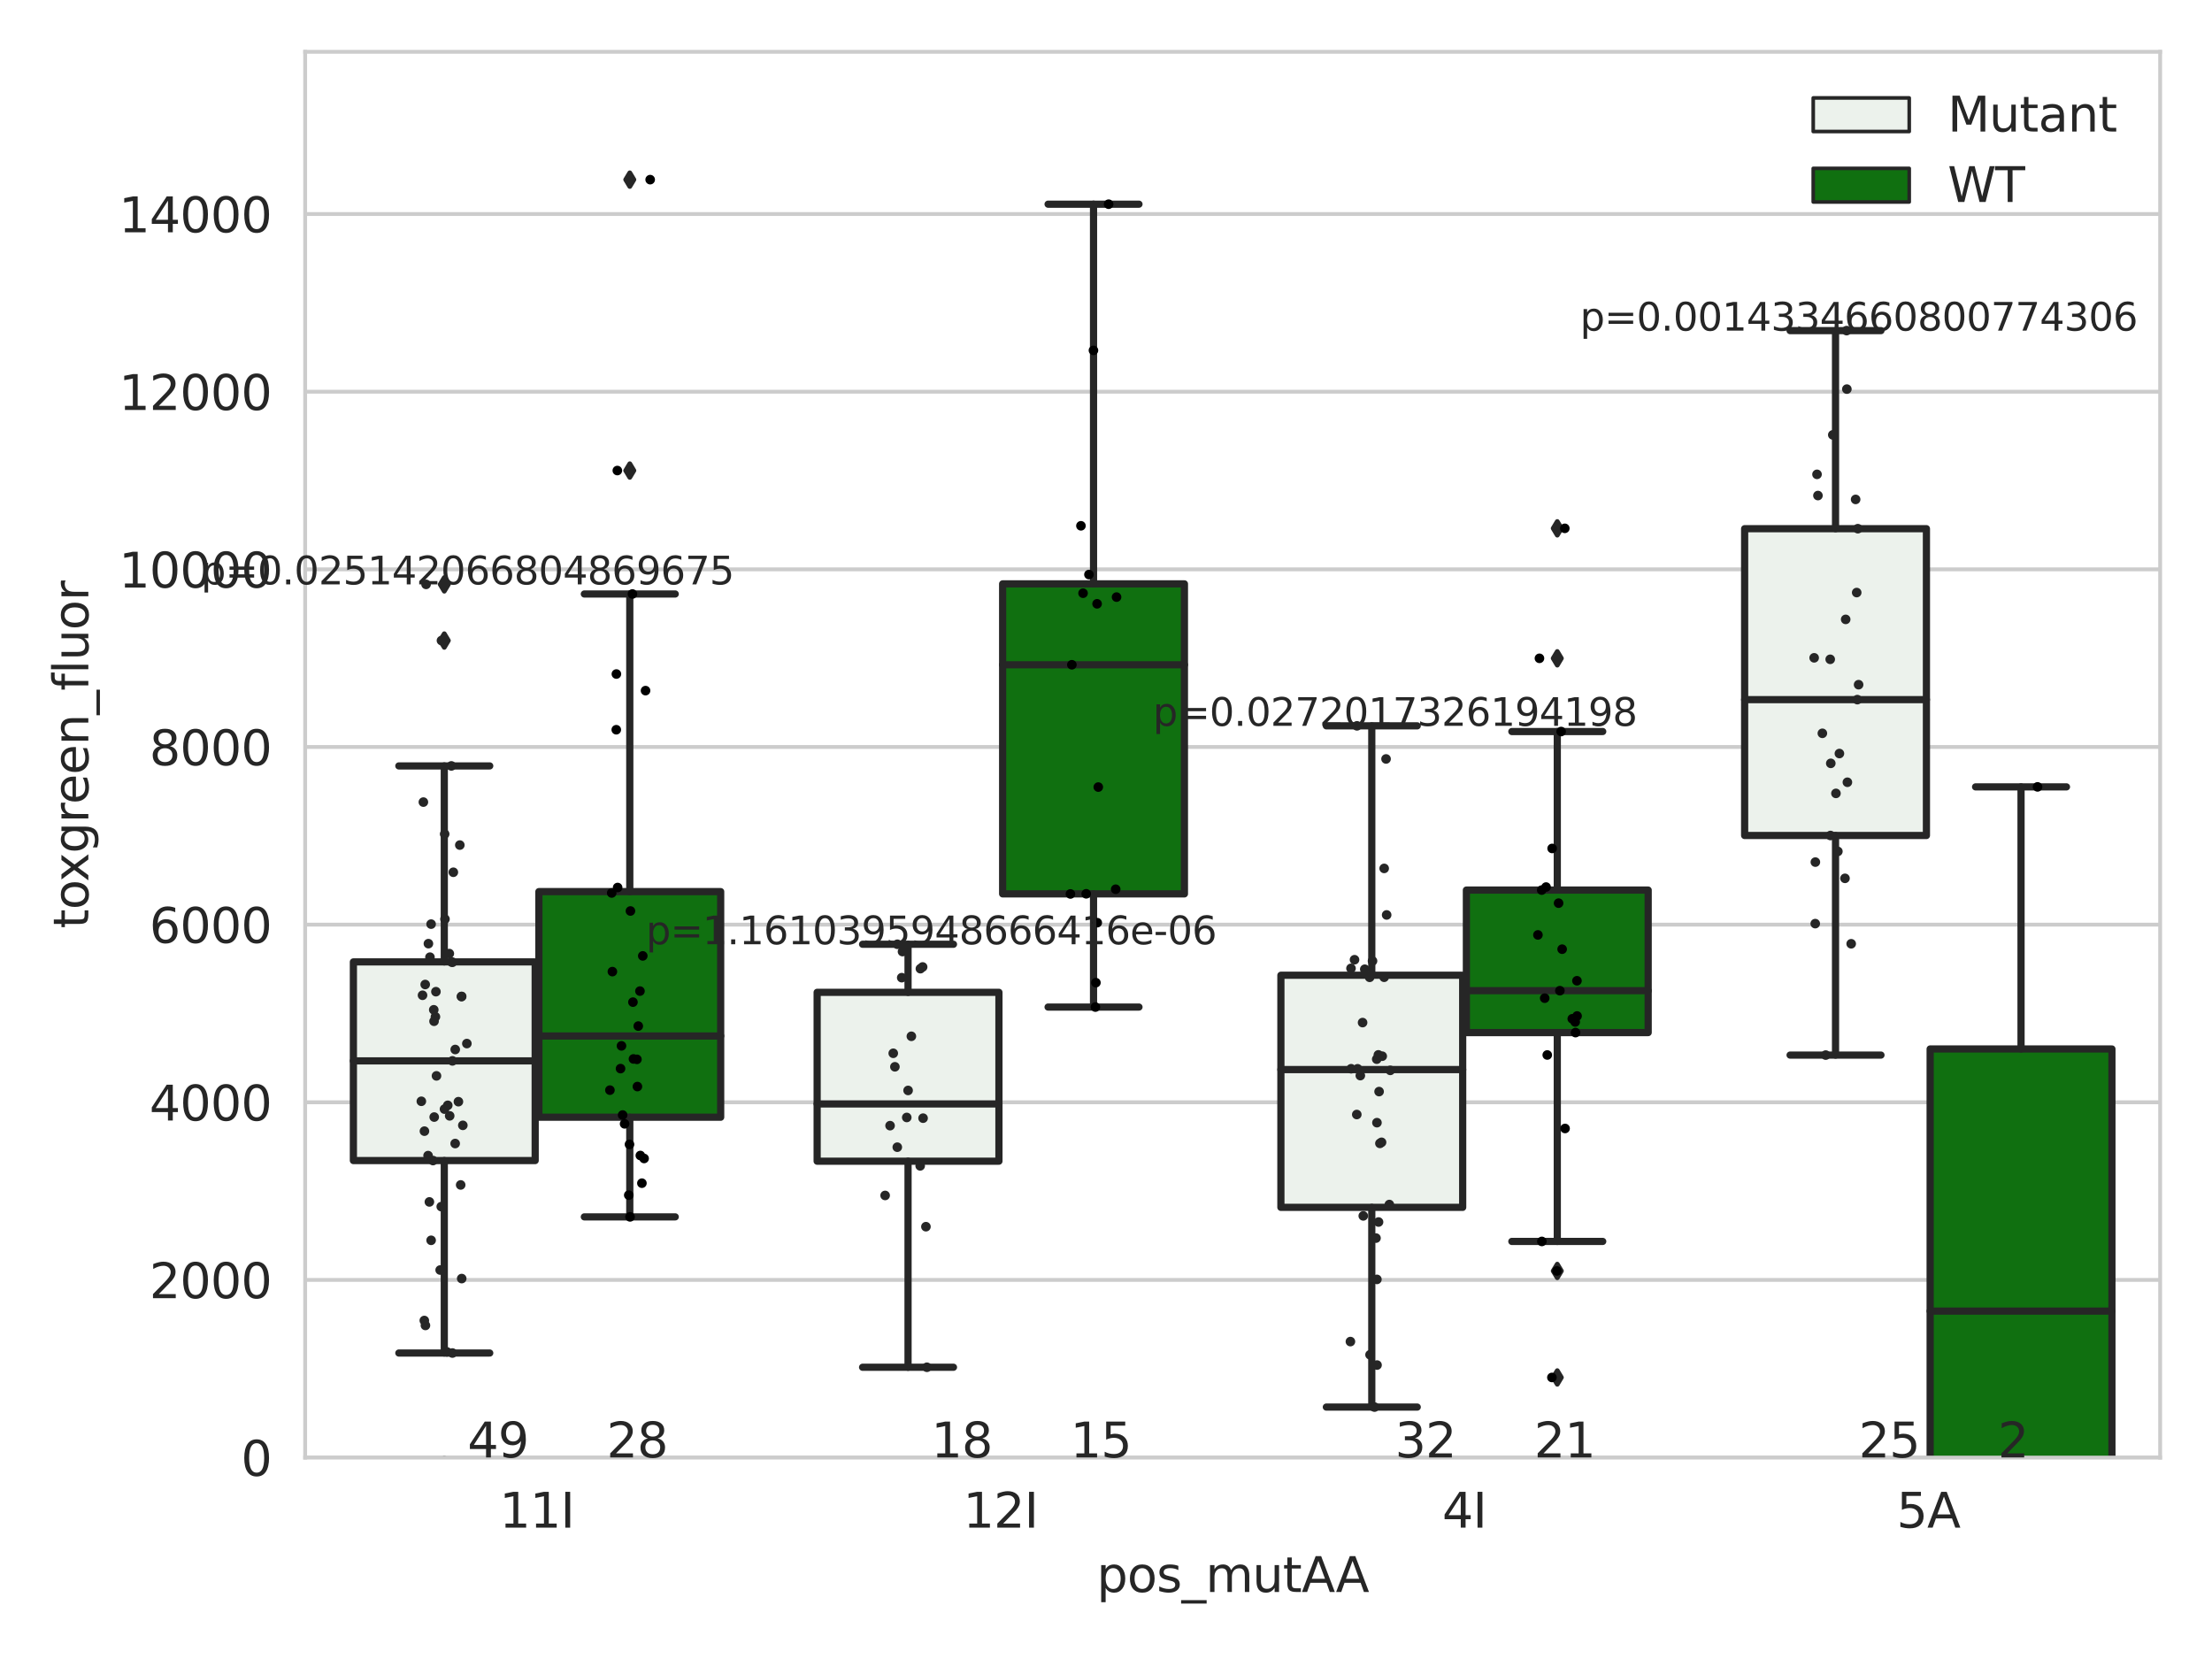 <?xml version="1.0" encoding="utf-8" standalone="no"?>
<!DOCTYPE svg PUBLIC "-//W3C//DTD SVG 1.1//EN"
  "http://www.w3.org/Graphics/SVG/1.1/DTD/svg11.dtd">
<svg xmlns:xlink="http://www.w3.org/1999/xlink" width="460.8pt" height="345.6pt" viewBox="0 0 460.8 345.6" xmlns="http://www.w3.org/2000/svg" version="1.1">
 <defs>
  <style type="text/css">*{stroke-linejoin: round; stroke-linecap: butt}</style>
 </defs>
 <g id="figure_1">
  <g id="patch_1">
   <path d="M 0 345.6 
L 460.8 345.6 
L 460.8 0 
L 0 0 
z
" style="fill: #ffffff"/>
  </g>
  <g id="axes_1">
   <g id="patch_2">
    <path d="M 63.571 303.64 
L 450 303.64 
L 450 10.8 
L 63.571 10.8 
z
" style="fill: #ffffff"/>
   </g>
   <g id="matplotlib.axis_1">
    <g id="xtick_1">
     <g id="text_1">
      <!-- 11I -->
      <g style="fill: #262626" transform="translate(104.037 318.238)scale(0.1 -0.1)">
       <defs>
        <path id="DejaVuSans-31" d="M 794 531 
L 1825 531 
L 1825 4091 
L 703 3866 
L 703 4441 
L 1819 4666 
L 2450 4666 
L 2450 531 
L 3481 531 
L 3481 0 
L 794 0 
L 794 531 
z
" transform="scale(0.016)"/>
        <path id="DejaVuSans-49" d="M 628 4666 
L 1259 4666 
L 1259 0 
L 628 0 
L 628 4666 
z
" transform="scale(0.016)"/>
       </defs>
       <use xlink:href="#DejaVuSans-31"/>
       <use xlink:href="#DejaVuSans-31" x="63.623"/>
       <use xlink:href="#DejaVuSans-49" x="127.246"/>
      </g>
     </g>
    </g>
    <g id="xtick_2">
     <g id="text_2">
      <!-- 12I -->
      <g style="fill: #262626" transform="translate(200.645 318.238)scale(0.1 -0.1)">
       <defs>
        <path id="DejaVuSans-32" d="M 1228 531 
L 3431 531 
L 3431 0 
L 469 0 
L 469 531 
Q 828 903 1448 1529 
Q 2069 2156 2228 2338 
Q 2531 2678 2651 2914 
Q 2772 3150 2772 3378 
Q 2772 3750 2511 3984 
Q 2250 4219 1831 4219 
Q 1534 4219 1204 4116 
Q 875 4013 500 3803 
L 500 4441 
Q 881 4594 1212 4672 
Q 1544 4750 1819 4750 
Q 2544 4750 2975 4387 
Q 3406 4025 3406 3419 
Q 3406 3131 3298 2873 
Q 3191 2616 2906 2266 
Q 2828 2175 2409 1742 
Q 1991 1309 1228 531 
z
" transform="scale(0.016)"/>
       </defs>
       <use xlink:href="#DejaVuSans-31"/>
       <use xlink:href="#DejaVuSans-32" x="63.623"/>
       <use xlink:href="#DejaVuSans-49" x="127.246"/>
      </g>
     </g>
    </g>
    <g id="xtick_3">
     <g id="text_3">
      <!-- 4I -->
      <g style="fill: #262626" transform="translate(300.433 318.238)scale(0.1 -0.1)">
       <defs>
        <path id="DejaVuSans-34" d="M 2419 4116 
L 825 1625 
L 2419 1625 
L 2419 4116 
z
M 2253 4666 
L 3047 4666 
L 3047 1625 
L 3713 1625 
L 3713 1100 
L 3047 1100 
L 3047 0 
L 2419 0 
L 2419 1100 
L 313 1100 
L 313 1709 
L 2253 4666 
z
" transform="scale(0.016)"/>
       </defs>
       <use xlink:href="#DejaVuSans-34"/>
       <use xlink:href="#DejaVuSans-49" x="63.623"/>
      </g>
     </g>
    </g>
    <g id="xtick_4">
     <g id="text_4">
      <!-- 5A -->
      <g style="fill: #262626" transform="translate(395.095 318.238)scale(0.1 -0.1)">
       <defs>
        <path id="DejaVuSans-35" d="M 691 4666 
L 3169 4666 
L 3169 4134 
L 1269 4134 
L 1269 2991 
Q 1406 3038 1543 3061 
Q 1681 3084 1819 3084 
Q 2600 3084 3056 2656 
Q 3513 2228 3513 1497 
Q 3513 744 3044 326 
Q 2575 -91 1722 -91 
Q 1428 -91 1123 -41 
Q 819 9 494 109 
L 494 744 
Q 775 591 1075 516 
Q 1375 441 1709 441 
Q 2250 441 2565 725 
Q 2881 1009 2881 1497 
Q 2881 1984 2565 2268 
Q 2250 2553 1709 2553 
Q 1456 2553 1204 2497 
Q 953 2441 691 2322 
L 691 4666 
z
" transform="scale(0.016)"/>
        <path id="DejaVuSans-41" d="M 2188 4044 
L 1331 1722 
L 3047 1722 
L 2188 4044 
z
M 1831 4666 
L 2547 4666 
L 4325 0 
L 3669 0 
L 3244 1197 
L 1141 1197 
L 716 0 
L 50 0 
L 1831 4666 
z
" transform="scale(0.016)"/>
       </defs>
       <use xlink:href="#DejaVuSans-35"/>
       <use xlink:href="#DejaVuSans-41" x="63.623"/>
      </g>
     </g>
    </g>
    <g id="text_5">
     <!-- pos_mutAA -->
     <g style="fill: #262626" transform="translate(228.47 331.638)scale(0.1 -0.1)">
      <defs>
       <path id="DejaVuSans-70" d="M 1159 525 
L 1159 -1331 
L 581 -1331 
L 581 3500 
L 1159 3500 
L 1159 2969 
Q 1341 3281 1617 3432 
Q 1894 3584 2278 3584 
Q 2916 3584 3314 3078 
Q 3713 2572 3713 1747 
Q 3713 922 3314 415 
Q 2916 -91 2278 -91 
Q 1894 -91 1617 61 
Q 1341 213 1159 525 
z
M 3116 1747 
Q 3116 2381 2855 2742 
Q 2594 3103 2138 3103 
Q 1681 3103 1420 2742 
Q 1159 2381 1159 1747 
Q 1159 1113 1420 752 
Q 1681 391 2138 391 
Q 2594 391 2855 752 
Q 3116 1113 3116 1747 
z
" transform="scale(0.016)"/>
       <path id="DejaVuSans-6f" d="M 1959 3097 
Q 1497 3097 1228 2736 
Q 959 2375 959 1747 
Q 959 1119 1226 758 
Q 1494 397 1959 397 
Q 2419 397 2687 759 
Q 2956 1122 2956 1747 
Q 2956 2369 2687 2733 
Q 2419 3097 1959 3097 
z
M 1959 3584 
Q 2709 3584 3137 3096 
Q 3566 2609 3566 1747 
Q 3566 888 3137 398 
Q 2709 -91 1959 -91 
Q 1206 -91 779 398 
Q 353 888 353 1747 
Q 353 2609 779 3096 
Q 1206 3584 1959 3584 
z
" transform="scale(0.016)"/>
       <path id="DejaVuSans-73" d="M 2834 3397 
L 2834 2853 
Q 2591 2978 2328 3040 
Q 2066 3103 1784 3103 
Q 1356 3103 1142 2972 
Q 928 2841 928 2578 
Q 928 2378 1081 2264 
Q 1234 2150 1697 2047 
L 1894 2003 
Q 2506 1872 2764 1633 
Q 3022 1394 3022 966 
Q 3022 478 2636 193 
Q 2250 -91 1575 -91 
Q 1294 -91 989 -36 
Q 684 19 347 128 
L 347 722 
Q 666 556 975 473 
Q 1284 391 1588 391 
Q 1994 391 2212 530 
Q 2431 669 2431 922 
Q 2431 1156 2273 1281 
Q 2116 1406 1581 1522 
L 1381 1569 
Q 847 1681 609 1914 
Q 372 2147 372 2553 
Q 372 3047 722 3315 
Q 1072 3584 1716 3584 
Q 2034 3584 2315 3537 
Q 2597 3491 2834 3397 
z
" transform="scale(0.016)"/>
       <path id="DejaVuSans-5f" d="M 3263 -1063 
L 3263 -1509 
L -63 -1509 
L -63 -1063 
L 3263 -1063 
z
" transform="scale(0.016)"/>
       <path id="DejaVuSans-6d" d="M 3328 2828 
Q 3544 3216 3844 3400 
Q 4144 3584 4550 3584 
Q 5097 3584 5394 3201 
Q 5691 2819 5691 2113 
L 5691 0 
L 5113 0 
L 5113 2094 
Q 5113 2597 4934 2840 
Q 4756 3084 4391 3084 
Q 3944 3084 3684 2787 
Q 3425 2491 3425 1978 
L 3425 0 
L 2847 0 
L 2847 2094 
Q 2847 2600 2669 2842 
Q 2491 3084 2119 3084 
Q 1678 3084 1418 2786 
Q 1159 2488 1159 1978 
L 1159 0 
L 581 0 
L 581 3500 
L 1159 3500 
L 1159 2956 
Q 1356 3278 1631 3431 
Q 1906 3584 2284 3584 
Q 2666 3584 2933 3390 
Q 3200 3197 3328 2828 
z
" transform="scale(0.016)"/>
       <path id="DejaVuSans-75" d="M 544 1381 
L 544 3500 
L 1119 3500 
L 1119 1403 
Q 1119 906 1312 657 
Q 1506 409 1894 409 
Q 2359 409 2629 706 
Q 2900 1003 2900 1516 
L 2900 3500 
L 3475 3500 
L 3475 0 
L 2900 0 
L 2900 538 
Q 2691 219 2414 64 
Q 2138 -91 1772 -91 
Q 1169 -91 856 284 
Q 544 659 544 1381 
z
M 1991 3584 
L 1991 3584 
z
" transform="scale(0.016)"/>
       <path id="DejaVuSans-74" d="M 1172 4494 
L 1172 3500 
L 2356 3500 
L 2356 3053 
L 1172 3053 
L 1172 1153 
Q 1172 725 1289 603 
Q 1406 481 1766 481 
L 2356 481 
L 2356 0 
L 1766 0 
Q 1100 0 847 248 
Q 594 497 594 1153 
L 594 3053 
L 172 3053 
L 172 3500 
L 594 3500 
L 594 4494 
L 1172 4494 
z
" transform="scale(0.016)"/>
      </defs>
      <use xlink:href="#DejaVuSans-70"/>
      <use xlink:href="#DejaVuSans-6f" x="63.477"/>
      <use xlink:href="#DejaVuSans-73" x="124.658"/>
      <use xlink:href="#DejaVuSans-5f" x="176.758"/>
      <use xlink:href="#DejaVuSans-6d" x="226.758"/>
      <use xlink:href="#DejaVuSans-75" x="324.17"/>
      <use xlink:href="#DejaVuSans-74" x="387.549"/>
      <use xlink:href="#DejaVuSans-41" x="426.758"/>
      <use xlink:href="#DejaVuSans-41" x="497.916"/>
     </g>
    </g>
   </g>
   <g id="matplotlib.axis_2">
    <g id="ytick_1">
     <g id="line2d_1">
      <path d="M 63.571 303.64 
L 450 303.64 
" clip-path="url(#p596c64aca0)" style="fill: none; stroke: #cccccc; stroke-width: 0.8; stroke-linecap: round"/>
     </g>
     <g id="text_6">
      <!-- 0 -->
      <g style="fill: #262626" transform="translate(50.209 307.439)scale(0.1 -0.1)">
       <defs>
        <path id="DejaVuSans-30" d="M 2034 4250 
Q 1547 4250 1301 3770 
Q 1056 3291 1056 2328 
Q 1056 1369 1301 889 
Q 1547 409 2034 409 
Q 2525 409 2770 889 
Q 3016 1369 3016 2328 
Q 3016 3291 2770 3770 
Q 2525 4250 2034 4250 
z
M 2034 4750 
Q 2819 4750 3233 4129 
Q 3647 3509 3647 2328 
Q 3647 1150 3233 529 
Q 2819 -91 2034 -91 
Q 1250 -91 836 529 
Q 422 1150 422 2328 
Q 422 3509 836 4129 
Q 1250 4750 2034 4750 
z
" transform="scale(0.016)"/>
       </defs>
       <use xlink:href="#DejaVuSans-30"/>
      </g>
     </g>
    </g>
    <g id="ytick_2">
     <g id="line2d_2">
      <path d="M 63.571 266.633 
L 450 266.633 
" clip-path="url(#p596c64aca0)" style="fill: none; stroke: #cccccc; stroke-width: 0.8; stroke-linecap: round"/>
     </g>
     <g id="text_7">
      <!-- 2000 -->
      <g style="fill: #262626" transform="translate(31.121 270.432)scale(0.1 -0.1)">
       <use xlink:href="#DejaVuSans-32"/>
       <use xlink:href="#DejaVuSans-30" x="63.623"/>
       <use xlink:href="#DejaVuSans-30" x="127.246"/>
       <use xlink:href="#DejaVuSans-30" x="190.869"/>
      </g>
     </g>
    </g>
    <g id="ytick_3">
     <g id="line2d_3">
      <path d="M 63.571 229.626 
L 450 229.626 
" clip-path="url(#p596c64aca0)" style="fill: none; stroke: #cccccc; stroke-width: 0.8; stroke-linecap: round"/>
     </g>
     <g id="text_8">
      <!-- 4000 -->
      <g style="fill: #262626" transform="translate(31.121 233.425)scale(0.1 -0.1)">
       <use xlink:href="#DejaVuSans-34"/>
       <use xlink:href="#DejaVuSans-30" x="63.623"/>
       <use xlink:href="#DejaVuSans-30" x="127.246"/>
       <use xlink:href="#DejaVuSans-30" x="190.869"/>
      </g>
     </g>
    </g>
    <g id="ytick_4">
     <g id="line2d_4">
      <path d="M 63.571 192.619 
L 450 192.619 
" clip-path="url(#p596c64aca0)" style="fill: none; stroke: #cccccc; stroke-width: 0.8; stroke-linecap: round"/>
     </g>
     <g id="text_9">
      <!-- 6000 -->
      <g style="fill: #262626" transform="translate(31.121 196.418)scale(0.1 -0.1)">
       <defs>
        <path id="DejaVuSans-36" d="M 2113 2584 
Q 1688 2584 1439 2293 
Q 1191 2003 1191 1497 
Q 1191 994 1439 701 
Q 1688 409 2113 409 
Q 2538 409 2786 701 
Q 3034 994 3034 1497 
Q 3034 2003 2786 2293 
Q 2538 2584 2113 2584 
z
M 3366 4563 
L 3366 3988 
Q 3128 4100 2886 4159 
Q 2644 4219 2406 4219 
Q 1781 4219 1451 3797 
Q 1122 3375 1075 2522 
Q 1259 2794 1537 2939 
Q 1816 3084 2150 3084 
Q 2853 3084 3261 2657 
Q 3669 2231 3669 1497 
Q 3669 778 3244 343 
Q 2819 -91 2113 -91 
Q 1303 -91 875 529 
Q 447 1150 447 2328 
Q 447 3434 972 4092 
Q 1497 4750 2381 4750 
Q 2619 4750 2861 4703 
Q 3103 4656 3366 4563 
z
" transform="scale(0.016)"/>
       </defs>
       <use xlink:href="#DejaVuSans-36"/>
       <use xlink:href="#DejaVuSans-30" x="63.623"/>
       <use xlink:href="#DejaVuSans-30" x="127.246"/>
       <use xlink:href="#DejaVuSans-30" x="190.869"/>
      </g>
     </g>
    </g>
    <g id="ytick_5">
     <g id="line2d_5">
      <path d="M 63.571 155.612 
L 450 155.612 
" clip-path="url(#p596c64aca0)" style="fill: none; stroke: #cccccc; stroke-width: 0.8; stroke-linecap: round"/>
     </g>
     <g id="text_10">
      <!-- 8000 -->
      <g style="fill: #262626" transform="translate(31.121 159.411)scale(0.1 -0.1)">
       <defs>
        <path id="DejaVuSans-38" d="M 2034 2216 
Q 1584 2216 1326 1975 
Q 1069 1734 1069 1313 
Q 1069 891 1326 650 
Q 1584 409 2034 409 
Q 2484 409 2743 651 
Q 3003 894 3003 1313 
Q 3003 1734 2745 1975 
Q 2488 2216 2034 2216 
z
M 1403 2484 
Q 997 2584 770 2862 
Q 544 3141 544 3541 
Q 544 4100 942 4425 
Q 1341 4750 2034 4750 
Q 2731 4750 3128 4425 
Q 3525 4100 3525 3541 
Q 3525 3141 3298 2862 
Q 3072 2584 2669 2484 
Q 3125 2378 3379 2068 
Q 3634 1759 3634 1313 
Q 3634 634 3220 271 
Q 2806 -91 2034 -91 
Q 1263 -91 848 271 
Q 434 634 434 1313 
Q 434 1759 690 2068 
Q 947 2378 1403 2484 
z
M 1172 3481 
Q 1172 3119 1398 2916 
Q 1625 2713 2034 2713 
Q 2441 2713 2670 2916 
Q 2900 3119 2900 3481 
Q 2900 3844 2670 4047 
Q 2441 4250 2034 4250 
Q 1625 4250 1398 4047 
Q 1172 3844 1172 3481 
z
" transform="scale(0.016)"/>
       </defs>
       <use xlink:href="#DejaVuSans-38"/>
       <use xlink:href="#DejaVuSans-30" x="63.623"/>
       <use xlink:href="#DejaVuSans-30" x="127.246"/>
       <use xlink:href="#DejaVuSans-30" x="190.869"/>
      </g>
     </g>
    </g>
    <g id="ytick_6">
     <g id="line2d_6">
      <path d="M 63.571 118.604 
L 450 118.604 
" clip-path="url(#p596c64aca0)" style="fill: none; stroke: #cccccc; stroke-width: 0.8; stroke-linecap: round"/>
     </g>
     <g id="text_11">
      <!-- 10000 -->
      <g style="fill: #262626" transform="translate(24.759 122.404)scale(0.1 -0.1)">
       <use xlink:href="#DejaVuSans-31"/>
       <use xlink:href="#DejaVuSans-30" x="63.623"/>
       <use xlink:href="#DejaVuSans-30" x="127.246"/>
       <use xlink:href="#DejaVuSans-30" x="190.869"/>
       <use xlink:href="#DejaVuSans-30" x="254.492"/>
      </g>
     </g>
    </g>
    <g id="ytick_7">
     <g id="line2d_7">
      <path d="M 63.571 81.597 
L 450 81.597 
" clip-path="url(#p596c64aca0)" style="fill: none; stroke: #cccccc; stroke-width: 0.8; stroke-linecap: round"/>
     </g>
     <g id="text_12">
      <!-- 12000 -->
      <g style="fill: #262626" transform="translate(24.759 85.397)scale(0.1 -0.1)">
       <use xlink:href="#DejaVuSans-31"/>
       <use xlink:href="#DejaVuSans-32" x="63.623"/>
       <use xlink:href="#DejaVuSans-30" x="127.246"/>
       <use xlink:href="#DejaVuSans-30" x="190.869"/>
       <use xlink:href="#DejaVuSans-30" x="254.492"/>
      </g>
     </g>
    </g>
    <g id="ytick_8">
     <g id="line2d_8">
      <path d="M 63.571 44.59 
L 450 44.59 
" clip-path="url(#p596c64aca0)" style="fill: none; stroke: #cccccc; stroke-width: 0.8; stroke-linecap: round"/>
     </g>
     <g id="text_13">
      <!-- 14000 -->
      <g style="fill: #262626" transform="translate(24.759 48.389)scale(0.1 -0.1)">
       <use xlink:href="#DejaVuSans-31"/>
       <use xlink:href="#DejaVuSans-34" x="63.623"/>
       <use xlink:href="#DejaVuSans-30" x="127.246"/>
       <use xlink:href="#DejaVuSans-30" x="190.869"/>
       <use xlink:href="#DejaVuSans-30" x="254.492"/>
      </g>
     </g>
    </g>
    <g id="text_14">
     <!-- toxgreen_fluor -->
     <g style="fill: #262626" transform="translate(18.401 193.415)rotate(-90)scale(0.1 -0.1)">
      <defs>
       <path id="DejaVuSans-78" d="M 3513 3500 
L 2247 1797 
L 3578 0 
L 2900 0 
L 1881 1375 
L 863 0 
L 184 0 
L 1544 1831 
L 300 3500 
L 978 3500 
L 1906 2253 
L 2834 3500 
L 3513 3500 
z
" transform="scale(0.016)"/>
       <path id="DejaVuSans-67" d="M 2906 1791 
Q 2906 2416 2648 2759 
Q 2391 3103 1925 3103 
Q 1463 3103 1205 2759 
Q 947 2416 947 1791 
Q 947 1169 1205 825 
Q 1463 481 1925 481 
Q 2391 481 2648 825 
Q 2906 1169 2906 1791 
z
M 3481 434 
Q 3481 -459 3084 -895 
Q 2688 -1331 1869 -1331 
Q 1566 -1331 1297 -1286 
Q 1028 -1241 775 -1147 
L 775 -588 
Q 1028 -725 1275 -790 
Q 1522 -856 1778 -856 
Q 2344 -856 2625 -561 
Q 2906 -266 2906 331 
L 2906 616 
Q 2728 306 2450 153 
Q 2172 0 1784 0 
Q 1141 0 747 490 
Q 353 981 353 1791 
Q 353 2603 747 3093 
Q 1141 3584 1784 3584 
Q 2172 3584 2450 3431 
Q 2728 3278 2906 2969 
L 2906 3500 
L 3481 3500 
L 3481 434 
z
" transform="scale(0.016)"/>
       <path id="DejaVuSans-72" d="M 2631 2963 
Q 2534 3019 2420 3045 
Q 2306 3072 2169 3072 
Q 1681 3072 1420 2755 
Q 1159 2438 1159 1844 
L 1159 0 
L 581 0 
L 581 3500 
L 1159 3500 
L 1159 2956 
Q 1341 3275 1631 3429 
Q 1922 3584 2338 3584 
Q 2397 3584 2469 3576 
Q 2541 3569 2628 3553 
L 2631 2963 
z
" transform="scale(0.016)"/>
       <path id="DejaVuSans-65" d="M 3597 1894 
L 3597 1613 
L 953 1613 
Q 991 1019 1311 708 
Q 1631 397 2203 397 
Q 2534 397 2845 478 
Q 3156 559 3463 722 
L 3463 178 
Q 3153 47 2828 -22 
Q 2503 -91 2169 -91 
Q 1331 -91 842 396 
Q 353 884 353 1716 
Q 353 2575 817 3079 
Q 1281 3584 2069 3584 
Q 2775 3584 3186 3129 
Q 3597 2675 3597 1894 
z
M 3022 2063 
Q 3016 2534 2758 2815 
Q 2500 3097 2075 3097 
Q 1594 3097 1305 2825 
Q 1016 2553 972 2059 
L 3022 2063 
z
" transform="scale(0.016)"/>
       <path id="DejaVuSans-6e" d="M 3513 2113 
L 3513 0 
L 2938 0 
L 2938 2094 
Q 2938 2591 2744 2837 
Q 2550 3084 2163 3084 
Q 1697 3084 1428 2787 
Q 1159 2491 1159 1978 
L 1159 0 
L 581 0 
L 581 3500 
L 1159 3500 
L 1159 2956 
Q 1366 3272 1645 3428 
Q 1925 3584 2291 3584 
Q 2894 3584 3203 3211 
Q 3513 2838 3513 2113 
z
" transform="scale(0.016)"/>
       <path id="DejaVuSans-66" d="M 2375 4863 
L 2375 4384 
L 1825 4384 
Q 1516 4384 1395 4259 
Q 1275 4134 1275 3809 
L 1275 3500 
L 2222 3500 
L 2222 3053 
L 1275 3053 
L 1275 0 
L 697 0 
L 697 3053 
L 147 3053 
L 147 3500 
L 697 3500 
L 697 3744 
Q 697 4328 969 4595 
Q 1241 4863 1831 4863 
L 2375 4863 
z
" transform="scale(0.016)"/>
       <path id="DejaVuSans-6c" d="M 603 4863 
L 1178 4863 
L 1178 0 
L 603 0 
L 603 4863 
z
" transform="scale(0.016)"/>
      </defs>
      <use xlink:href="#DejaVuSans-74"/>
      <use xlink:href="#DejaVuSans-6f" x="39.209"/>
      <use xlink:href="#DejaVuSans-78" x="97.266"/>
      <use xlink:href="#DejaVuSans-67" x="156.445"/>
      <use xlink:href="#DejaVuSans-72" x="219.922"/>
      <use xlink:href="#DejaVuSans-65" x="258.785"/>
      <use xlink:href="#DejaVuSans-65" x="320.309"/>
      <use xlink:href="#DejaVuSans-6e" x="381.832"/>
      <use xlink:href="#DejaVuSans-5f" x="445.211"/>
      <use xlink:href="#DejaVuSans-66" x="495.211"/>
      <use xlink:href="#DejaVuSans-6c" x="530.416"/>
      <use xlink:href="#DejaVuSans-75" x="558.199"/>
      <use xlink:href="#DejaVuSans-6f" x="621.578"/>
      <use xlink:href="#DejaVuSans-72" x="682.76"/>
     </g>
    </g>
   </g>
   <g id="patch_3">
    <path d="M 73.618 241.767 
L 111.488 241.767 
L 111.488 200.385 
L 73.618 200.385 
L 73.618 241.767 
z
" clip-path="url(#p596c64aca0)" style="fill: #ecf2ec; stroke: #262626; stroke-width: 1.5; stroke-linejoin: miter"/>
   </g>
   <g id="patch_4">
    <path d="M 112.261 232.74 
L 150.131 232.74 
L 150.131 185.739 
L 112.261 185.739 
L 112.261 232.74 
z
" clip-path="url(#p596c64aca0)" style="fill: #107010; stroke: #262626; stroke-width: 1.5; stroke-linejoin: miter"/>
   </g>
   <g id="patch_5">
    <path d="M 170.226 241.898 
L 208.096 241.898 
L 208.096 206.719 
L 170.226 206.719 
L 170.226 241.898 
z
" clip-path="url(#p596c64aca0)" style="fill: #ecf2ec; stroke: #262626; stroke-width: 1.5; stroke-linejoin: miter"/>
   </g>
   <g id="patch_6">
    <path d="M 208.868 186.211 
L 246.738 186.211 
L 246.738 121.632 
L 208.868 121.632 
L 208.868 186.211 
z
" clip-path="url(#p596c64aca0)" style="fill: #107010; stroke: #262626; stroke-width: 1.5; stroke-linejoin: miter"/>
   </g>
   <g id="patch_7">
    <path d="M 266.833 251.516 
L 304.703 251.516 
L 304.703 203.161 
L 266.833 203.161 
L 266.833 251.516 
z
" clip-path="url(#p596c64aca0)" style="fill: #ecf2ec; stroke: #262626; stroke-width: 1.5; stroke-linejoin: miter"/>
   </g>
   <g id="patch_8">
    <path d="M 305.476 215.108 
L 343.346 215.108 
L 343.346 185.42 
L 305.476 185.42 
L 305.476 215.108 
z
" clip-path="url(#p596c64aca0)" style="fill: #107010; stroke: #262626; stroke-width: 1.5; stroke-linejoin: miter"/>
   </g>
   <g id="patch_9">
    <path d="M 363.44 174.051 
L 401.31 174.051 
L 401.31 110.134 
L 363.44 110.134 
L 363.44 174.051 
z
" clip-path="url(#p596c64aca0)" style="fill: #ecf2ec; stroke: #262626; stroke-width: 1.5; stroke-linejoin: miter"/>
   </g>
   <g id="patch_10">
    <path d="M 402.083 327.721 
L 439.953 327.721 
L 439.953 218.521 
L 402.083 218.521 
L 402.083 327.721 
z
" clip-path="url(#p596c64aca0)" style="fill: #107010; stroke: #262626; stroke-width: 1.5; stroke-linejoin: miter"/>
   </g>
   <g id="patch_11">
    <path d="M 111.875 303.64 
L 111.875 303.64 
L 111.875 303.64 
L 111.875 303.64 
z
" clip-path="url(#p596c64aca0)" style="fill: #ecf2ec; stroke: #262626; stroke-width: 0.75; stroke-linejoin: miter"/>
   </g>
   <g id="patch_12">
    <path d="M 111.875 303.64 
L 111.875 303.64 
L 111.875 303.64 
L 111.875 303.64 
z
" clip-path="url(#p596c64aca0)" style="fill: #107010; stroke: #262626; stroke-width: 0.75; stroke-linejoin: miter"/>
   </g>
   <g id="PathCollection_1"/>
   <g id="PathCollection_2"/>
   <g id="line2d_9">
    <path d="M 92.553 241.767 
L 92.553 281.859 
" clip-path="url(#p596c64aca0)" style="fill: none; stroke: #262626; stroke-width: 1.5; stroke-linecap: round"/>
   </g>
   <g id="line2d_10">
    <path d="M 92.553 200.385 
L 92.553 159.555 
" clip-path="url(#p596c64aca0)" style="fill: none; stroke: #262626; stroke-width: 1.5; stroke-linecap: round"/>
   </g>
   <g id="line2d_11">
    <path d="M 83.086 281.859 
L 102.021 281.859 
" clip-path="url(#p596c64aca0)" style="fill: none; stroke: #262626; stroke-width: 1.5; stroke-linecap: round"/>
   </g>
   <g id="line2d_12">
    <path d="M 83.086 159.555 
L 102.021 159.555 
" clip-path="url(#p596c64aca0)" style="fill: none; stroke: #262626; stroke-width: 1.5; stroke-linecap: round"/>
   </g>
   <g id="line2d_13">
    <defs>
     <path id="m7b285f7aa2" d="M -0 1.414 
L 0.849 0 
L 0 -1.414 
L -0.849 -0 
z
" style="stroke: #262626; stroke-linejoin: miter"/>
    </defs>
    <g clip-path="url(#p596c64aca0)">
     <use xlink:href="#m7b285f7aa2" x="92.553" y="308.683" style="fill: #262626; stroke: #262626; stroke-linejoin: miter"/>
     <use xlink:href="#m7b285f7aa2" x="92.553" y="305.144" style="fill: #262626; stroke: #262626; stroke-linejoin: miter"/>
     <use xlink:href="#m7b285f7aa2" x="92.553" y="121.736" style="fill: #262626; stroke: #262626; stroke-linejoin: miter"/>
     <use xlink:href="#m7b285f7aa2" x="92.553" y="133.439" style="fill: #262626; stroke: #262626; stroke-linejoin: miter"/>
    </g>
   </g>
   <g id="line2d_14">
    <path d="M 131.196 232.74 
L 131.196 253.496 
" clip-path="url(#p596c64aca0)" style="fill: none; stroke: #262626; stroke-width: 1.5; stroke-linecap: round"/>
   </g>
   <g id="line2d_15">
    <path d="M 131.196 185.739 
L 131.196 123.739 
" clip-path="url(#p596c64aca0)" style="fill: none; stroke: #262626; stroke-width: 1.5; stroke-linecap: round"/>
   </g>
   <g id="line2d_16">
    <path d="M 121.729 253.496 
L 140.664 253.496 
" clip-path="url(#p596c64aca0)" style="fill: none; stroke: #262626; stroke-width: 1.5; stroke-linecap: round"/>
   </g>
   <g id="line2d_17">
    <path d="M 121.729 123.739 
L 140.664 123.739 
" clip-path="url(#p596c64aca0)" style="fill: none; stroke: #262626; stroke-width: 1.5; stroke-linecap: round"/>
   </g>
   <g id="line2d_18">
    <g clip-path="url(#p596c64aca0)">
     <use xlink:href="#m7b285f7aa2" x="131.196" y="37.422" style="fill: #262626; stroke: #262626; stroke-linejoin: miter"/>
     <use xlink:href="#m7b285f7aa2" x="131.196" y="98.024" style="fill: #262626; stroke: #262626; stroke-linejoin: miter"/>
    </g>
   </g>
   <g id="line2d_19">
    <path d="M 189.161 241.898 
L 189.161 284.825 
" clip-path="url(#p596c64aca0)" style="fill: none; stroke: #262626; stroke-width: 1.5; stroke-linecap: round"/>
   </g>
   <g id="line2d_20">
    <path d="M 189.161 206.719 
L 189.161 196.706 
" clip-path="url(#p596c64aca0)" style="fill: none; stroke: #262626; stroke-width: 1.5; stroke-linecap: round"/>
   </g>
   <g id="line2d_21">
    <path d="M 179.693 284.825 
L 198.628 284.825 
" clip-path="url(#p596c64aca0)" style="fill: none; stroke: #262626; stroke-width: 1.5; stroke-linecap: round"/>
   </g>
   <g id="line2d_22">
    <path d="M 179.693 196.706 
L 198.628 196.706 
" clip-path="url(#p596c64aca0)" style="fill: none; stroke: #262626; stroke-width: 1.5; stroke-linecap: round"/>
   </g>
   <g id="line2d_23">
    <g clip-path="url(#p596c64aca0)">
     <use xlink:href="#m7b285f7aa2" x="189.161" y="327.924" style="fill: #262626; stroke: #262626; stroke-linejoin: miter"/>
    </g>
   </g>
   <g id="line2d_24">
    <path d="M 227.803 186.211 
L 227.803 209.788 
" clip-path="url(#p596c64aca0)" style="fill: none; stroke: #262626; stroke-width: 1.5; stroke-linecap: round"/>
   </g>
   <g id="line2d_25">
    <path d="M 227.803 121.632 
L 227.803 42.536 
" clip-path="url(#p596c64aca0)" style="fill: none; stroke: #262626; stroke-width: 1.5; stroke-linecap: round"/>
   </g>
   <g id="line2d_26">
    <path d="M 218.336 209.788 
L 237.271 209.788 
" clip-path="url(#p596c64aca0)" style="fill: none; stroke: #262626; stroke-width: 1.5; stroke-linecap: round"/>
   </g>
   <g id="line2d_27">
    <path d="M 218.336 42.536 
L 237.271 42.536 
" clip-path="url(#p596c64aca0)" style="fill: none; stroke: #262626; stroke-width: 1.5; stroke-linecap: round"/>
   </g>
   <g id="line2d_28"/>
   <g id="line2d_29">
    <path d="M 285.768 251.516 
L 285.768 293.119 
" clip-path="url(#p596c64aca0)" style="fill: none; stroke: #262626; stroke-width: 1.5; stroke-linecap: round"/>
   </g>
   <g id="line2d_30">
    <path d="M 285.768 203.161 
L 285.768 151.206 
" clip-path="url(#p596c64aca0)" style="fill: none; stroke: #262626; stroke-width: 1.5; stroke-linecap: round"/>
   </g>
   <g id="line2d_31">
    <path d="M 276.3 293.119 
L 295.235 293.119 
" clip-path="url(#p596c64aca0)" style="fill: none; stroke: #262626; stroke-width: 1.5; stroke-linecap: round"/>
   </g>
   <g id="line2d_32">
    <path d="M 276.3 151.206 
L 295.235 151.206 
" clip-path="url(#p596c64aca0)" style="fill: none; stroke: #262626; stroke-width: 1.5; stroke-linecap: round"/>
   </g>
   <g id="line2d_33"/>
   <g id="line2d_34">
    <path d="M 324.411 215.108 
L 324.411 258.611 
" clip-path="url(#p596c64aca0)" style="fill: none; stroke: #262626; stroke-width: 1.5; stroke-linecap: round"/>
   </g>
   <g id="line2d_35">
    <path d="M 324.411 185.42 
L 324.411 152.392 
" clip-path="url(#p596c64aca0)" style="fill: none; stroke: #262626; stroke-width: 1.5; stroke-linecap: round"/>
   </g>
   <g id="line2d_36">
    <path d="M 314.943 258.611 
L 333.878 258.611 
" clip-path="url(#p596c64aca0)" style="fill: none; stroke: #262626; stroke-width: 1.5; stroke-linecap: round"/>
   </g>
   <g id="line2d_37">
    <path d="M 314.943 152.392 
L 333.878 152.392 
" clip-path="url(#p596c64aca0)" style="fill: none; stroke: #262626; stroke-width: 1.5; stroke-linecap: round"/>
   </g>
   <g id="line2d_38">
    <g clip-path="url(#p596c64aca0)">
     <use xlink:href="#m7b285f7aa2" x="324.411" y="264.761" style="fill: #262626; stroke: #262626; stroke-linejoin: miter"/>
     <use xlink:href="#m7b285f7aa2" x="324.411" y="286.949" style="fill: #262626; stroke: #262626; stroke-linejoin: miter"/>
     <use xlink:href="#m7b285f7aa2" x="324.411" y="137.14" style="fill: #262626; stroke: #262626; stroke-linejoin: miter"/>
     <use xlink:href="#m7b285f7aa2" x="324.411" y="110.063" style="fill: #262626; stroke: #262626; stroke-linejoin: miter"/>
    </g>
   </g>
   <g id="line2d_39">
    <path d="M 382.375 174.051 
L 382.375 219.794 
" clip-path="url(#p596c64aca0)" style="fill: none; stroke: #262626; stroke-width: 1.5; stroke-linecap: round"/>
   </g>
   <g id="line2d_40">
    <path d="M 382.375 110.134 
L 382.375 68.874 
" clip-path="url(#p596c64aca0)" style="fill: none; stroke: #262626; stroke-width: 1.5; stroke-linecap: round"/>
   </g>
   <g id="line2d_41">
    <path d="M 372.907 219.794 
L 391.842 219.794 
" clip-path="url(#p596c64aca0)" style="fill: none; stroke: #262626; stroke-width: 1.5; stroke-linecap: round"/>
   </g>
   <g id="line2d_42">
    <path d="M 372.907 68.874 
L 391.842 68.874 
" clip-path="url(#p596c64aca0)" style="fill: none; stroke: #262626; stroke-width: 1.5; stroke-linecap: round"/>
   </g>
   <g id="line2d_43"/>
   <g id="line2d_44">
    <path d="M 421.018 327.721 
L 421.018 346.6 
" clip-path="url(#p596c64aca0)" style="fill: none; stroke: #262626; stroke-width: 1.5; stroke-linecap: round"/>
   </g>
   <g id="line2d_45">
    <path d="M 421.018 218.521 
L 421.018 163.921 
" clip-path="url(#p596c64aca0)" style="fill: none; stroke: #262626; stroke-width: 1.5; stroke-linecap: round"/>
   </g>
   <g id="line2d_46">
    <path clip-path="url(#p596c64aca0)" style="fill: none; stroke: #262626; stroke-width: 1.5; stroke-linecap: round"/>
   </g>
   <g id="line2d_47">
    <path d="M 411.55 163.921 
L 430.485 163.921 
" clip-path="url(#p596c64aca0)" style="fill: none; stroke: #262626; stroke-width: 1.5; stroke-linecap: round"/>
   </g>
   <g id="line2d_48"/>
   <g id="line2d_49">
    <path d="M 73.618 221.002 
L 111.488 221.002 
" clip-path="url(#p596c64aca0)" style="fill: none; stroke: #262626; stroke-width: 1.5; stroke-linecap: round"/>
   </g>
   <g id="line2d_50">
    <path d="M 112.261 215.811 
L 150.131 215.811 
" clip-path="url(#p596c64aca0)" style="fill: none; stroke: #262626; stroke-width: 1.5; stroke-linecap: round"/>
   </g>
   <g id="line2d_51">
    <path d="M 170.226 229.973 
L 208.096 229.973 
" clip-path="url(#p596c64aca0)" style="fill: none; stroke: #262626; stroke-width: 1.5; stroke-linecap: round"/>
   </g>
   <g id="line2d_52">
    <path d="M 208.868 138.482 
L 246.738 138.482 
" clip-path="url(#p596c64aca0)" style="fill: none; stroke: #262626; stroke-width: 1.5; stroke-linecap: round"/>
   </g>
   <g id="line2d_53">
    <path d="M 266.833 222.812 
L 304.703 222.812 
" clip-path="url(#p596c64aca0)" style="fill: none; stroke: #262626; stroke-width: 1.5; stroke-linecap: round"/>
   </g>
   <g id="line2d_54">
    <path d="M 305.476 206.379 
L 343.346 206.379 
" clip-path="url(#p596c64aca0)" style="fill: none; stroke: #262626; stroke-width: 1.5; stroke-linecap: round"/>
   </g>
   <g id="line2d_55">
    <path d="M 363.44 145.745 
L 401.31 145.745 
" clip-path="url(#p596c64aca0)" style="fill: none; stroke: #262626; stroke-width: 1.5; stroke-linecap: round"/>
   </g>
   <g id="line2d_56">
    <path d="M 402.083 273.121 
L 439.953 273.121 
" clip-path="url(#p596c64aca0)" style="fill: none; stroke: #262626; stroke-width: 1.5; stroke-linecap: round"/>
   </g>
   <g id="patch_13">
    <path d="M 63.571 303.64 
L 63.571 10.8 
" style="fill: none; stroke: #cccccc; stroke-width: 0.8; stroke-linejoin: miter; stroke-linecap: square"/>
   </g>
   <g id="patch_14">
    <path d="M 450 303.64 
L 450 10.8 
" style="fill: none; stroke: #cccccc; stroke-width: 0.8; stroke-linejoin: miter; stroke-linecap: square"/>
   </g>
   <g id="patch_15">
    <path d="M 63.571 303.64 
L 450 303.64 
" style="fill: none; stroke: #cccccc; stroke-width: 0.8; stroke-linejoin: miter; stroke-linecap: square"/>
   </g>
   <g id="patch_16">
    <path d="M 63.571 10.8 
L 450 10.8 
" style="fill: none; stroke: #cccccc; stroke-width: 0.8; stroke-linejoin: miter; stroke-linecap: square"/>
   </g>
   <g id="PathCollection_3">
    <defs>
     <path id="C0_0_5399a3be3e" d="M 0 1 
C 0.265 1 0.52 0.895 0.707 0.707 
C 0.895 0.52 1 0.265 1 -0 
C 1 -0.265 0.895 -0.52 0.707 -0.707 
C 0.52 -0.895 0.265 -1 0 -1 
C -0.265 -1 -0.52 -0.895 -0.707 -0.707 
C -0.895 -0.52 -1 -0.265 -1 0 
C -1 0.265 -0.895 0.52 -0.707 0.707 
C -0.52 0.895 -0.265 1 0 1 
z
"/>
    </defs>
    <g clip-path="url(#p596c64aca0)">
     <use xlink:href="#C0_0_5399a3be3e" x="94.249" y="221.002" style="fill: #262626"/>
    </g>
    <g clip-path="url(#p596c64aca0)">
     <use xlink:href="#C0_0_5399a3be3e" x="88.418" y="235.64" style="fill: #262626"/>
    </g>
    <g clip-path="url(#p596c64aca0)">
     <use xlink:href="#C0_0_5399a3be3e" x="89.246" y="196.581" style="fill: #262626"/>
    </g>
    <g clip-path="url(#p596c64aca0)">
     <use xlink:href="#C0_0_5399a3be3e" x="93.111" y="281.627" style="fill: #262626"/>
    </g>
    <g clip-path="url(#p596c64aca0)">
     <use xlink:href="#C0_0_5399a3be3e" x="96.417" y="234.428" style="fill: #262626"/>
    </g>
    <g clip-path="url(#p596c64aca0)">
     <use xlink:href="#C0_0_5399a3be3e" x="94.249" y="200.46" style="fill: #262626"/>
    </g>
    <g clip-path="url(#p596c64aca0)">
     <use xlink:href="#C0_0_5399a3be3e" x="91.922" y="251.36" style="fill: #262626"/>
    </g>
    <g clip-path="url(#p596c64aca0)">
     <use xlink:href="#C0_0_5399a3be3e" x="96.717" y="308.683" style="fill: #262626"/>
    </g>
    <g clip-path="url(#p596c64aca0)">
     <use xlink:href="#C0_0_5399a3be3e" x="96.181" y="266.351" style="fill: #262626"/>
    </g>
    <g clip-path="url(#p596c64aca0)">
     <use xlink:href="#C0_0_5399a3be3e" x="94.82" y="238.22" style="fill: #262626"/>
    </g>
    <g clip-path="url(#p596c64aca0)">
     <use xlink:href="#C0_0_5399a3be3e" x="94.061" y="200.385" style="fill: #262626"/>
    </g>
    <g clip-path="url(#p596c64aca0)">
     <use xlink:href="#C0_0_5399a3be3e" x="88.76" y="121.736" style="fill: #262626"/>
    </g>
    <g clip-path="url(#p596c64aca0)">
     <use xlink:href="#C0_0_5399a3be3e" x="94.028" y="159.555" style="fill: #262626"/>
    </g>
    <g clip-path="url(#p596c64aca0)">
     <use xlink:href="#C0_0_5399a3be3e" x="90.362" y="210.357" style="fill: #262626"/>
    </g>
    <g clip-path="url(#p596c64aca0)">
     <use xlink:href="#C0_0_5399a3be3e" x="90.456" y="232.705" style="fill: #262626"/>
    </g>
    <g clip-path="url(#p596c64aca0)">
     <use xlink:href="#C0_0_5399a3be3e" x="96.122" y="207.592" style="fill: #262626"/>
    </g>
    <g clip-path="url(#p596c64aca0)">
     <use xlink:href="#C0_0_5399a3be3e" x="90.709" y="211.819" style="fill: #262626"/>
    </g>
    <g clip-path="url(#p596c64aca0)">
     <use xlink:href="#C0_0_5399a3be3e" x="92.692" y="191.466" style="fill: #262626"/>
    </g>
    <g clip-path="url(#p596c64aca0)">
     <use xlink:href="#C0_0_5399a3be3e" x="96.179" y="207.583" style="fill: #262626"/>
    </g>
    <g clip-path="url(#p596c64aca0)">
     <use xlink:href="#C0_0_5399a3be3e" x="95.497" y="229.5" style="fill: #262626"/>
    </g>
    <g clip-path="url(#p596c64aca0)">
     <use xlink:href="#C0_0_5399a3be3e" x="92.598" y="231.047" style="fill: #262626"/>
    </g>
    <g clip-path="url(#p596c64aca0)">
     <use xlink:href="#C0_0_5399a3be3e" x="89.807" y="192.512" style="fill: #262626"/>
    </g>
    <g clip-path="url(#p596c64aca0)">
     <use xlink:href="#C0_0_5399a3be3e" x="93.678" y="232.453" style="fill: #262626"/>
    </g>
    <g clip-path="url(#p596c64aca0)">
     <use xlink:href="#C0_0_5399a3be3e" x="95.967" y="246.844" style="fill: #262626"/>
    </g>
    <g clip-path="url(#p596c64aca0)">
     <use xlink:href="#C0_0_5399a3be3e" x="89.811" y="258.377" style="fill: #262626"/>
    </g>
    <g clip-path="url(#p596c64aca0)">
     <use xlink:href="#C0_0_5399a3be3e" x="89.449" y="250.38" style="fill: #262626"/>
    </g>
    <g clip-path="url(#p596c64aca0)">
     <use xlink:href="#C0_0_5399a3be3e" x="90.811" y="206.585" style="fill: #262626"/>
    </g>
    <g clip-path="url(#p596c64aca0)">
     <use xlink:href="#C0_0_5399a3be3e" x="89.178" y="240.734" style="fill: #262626"/>
    </g>
    <g clip-path="url(#p596c64aca0)">
     <use xlink:href="#C0_0_5399a3be3e" x="88.021" y="207.332" style="fill: #262626"/>
    </g>
    <g clip-path="url(#p596c64aca0)">
     <use xlink:href="#C0_0_5399a3be3e" x="95.789" y="176.046" style="fill: #262626"/>
    </g>
    <g clip-path="url(#p596c64aca0)">
     <use xlink:href="#C0_0_5399a3be3e" x="88.627" y="276.112" style="fill: #262626"/>
    </g>
    <g clip-path="url(#p596c64aca0)">
     <use xlink:href="#C0_0_5399a3be3e" x="94.441" y="181.708" style="fill: #262626"/>
    </g>
    <g clip-path="url(#p596c64aca0)">
     <use xlink:href="#C0_0_5399a3be3e" x="90.927" y="224.124" style="fill: #262626"/>
    </g>
    <g clip-path="url(#p596c64aca0)">
     <use xlink:href="#C0_0_5399a3be3e" x="93.279" y="230.259" style="fill: #262626"/>
    </g>
    <g clip-path="url(#p596c64aca0)">
     <use xlink:href="#C0_0_5399a3be3e" x="91.696" y="264.571" style="fill: #262626"/>
    </g>
    <g clip-path="url(#p596c64aca0)">
     <use xlink:href="#C0_0_5399a3be3e" x="88.579" y="205.091" style="fill: #262626"/>
    </g>
    <g clip-path="url(#p596c64aca0)">
     <use xlink:href="#C0_0_5399a3be3e" x="94.249" y="281.859" style="fill: #262626"/>
    </g>
    <g clip-path="url(#p596c64aca0)">
     <use xlink:href="#C0_0_5399a3be3e" x="91.967" y="133.439" style="fill: #262626"/>
    </g>
    <g clip-path="url(#p596c64aca0)">
     <use xlink:href="#C0_0_5399a3be3e" x="88.393" y="275.086" style="fill: #262626"/>
    </g>
    <g clip-path="url(#p596c64aca0)">
     <use xlink:href="#C0_0_5399a3be3e" x="90.714" y="305.144" style="fill: #262626"/>
    </g>
    <g clip-path="url(#p596c64aca0)">
     <use xlink:href="#C0_0_5399a3be3e" x="90.42" y="212.745" style="fill: #262626"/>
    </g>
    <g clip-path="url(#p596c64aca0)">
     <use xlink:href="#C0_0_5399a3be3e" x="94.833" y="218.63" style="fill: #262626"/>
    </g>
    <g clip-path="url(#p596c64aca0)">
     <use xlink:href="#C0_0_5399a3be3e" x="93.6" y="198.647" style="fill: #262626"/>
    </g>
    <g clip-path="url(#p596c64aca0)">
     <use xlink:href="#C0_0_5399a3be3e" x="90.202" y="241.767" style="fill: #262626"/>
    </g>
    <g clip-path="url(#p596c64aca0)">
     <use xlink:href="#C0_0_5399a3be3e" x="87.774" y="229.418" style="fill: #262626"/>
    </g>
    <g clip-path="url(#p596c64aca0)">
     <use xlink:href="#C0_0_5399a3be3e" x="92.631" y="173.747" style="fill: #262626"/>
    </g>
    <g clip-path="url(#p596c64aca0)">
     <use xlink:href="#C0_0_5399a3be3e" x="89.569" y="199.395" style="fill: #262626"/>
    </g>
    <g clip-path="url(#p596c64aca0)">
     <use xlink:href="#C0_0_5399a3be3e" x="97.256" y="217.394" style="fill: #262626"/>
    </g>
    <g clip-path="url(#p596c64aca0)">
     <use xlink:href="#C0_0_5399a3be3e" x="88.198" y="167.092" style="fill: #262626"/>
    </g>
   </g>
   <g id="PathCollection_4">
    <defs>
     <path id="C1_0_1c6bf8cfeb" d="M 0 1 
C 0.265 1 0.52 0.895 0.707 0.707 
C 0.895 0.52 1 0.265 1 -0 
C 1 -0.265 0.895 -0.52 0.707 -0.707 
C 0.52 -0.895 0.265 -1 0 -1 
C -0.265 -1 -0.52 -0.895 -0.707 -0.707 
C -0.895 -0.52 -1 -0.265 -1 0 
C -1 0.265 -0.895 0.52 -0.707 0.707 
C -0.52 0.895 -0.265 1 0 1 
z
"/>
    </defs>
    <g clip-path="url(#p596c64aca0)">
     <use xlink:href="#C1_0_1c6bf8cfeb" x="128.406" y="140.412"/>
    </g>
    <g clip-path="url(#p596c64aca0)">
     <use xlink:href="#C1_0_1c6bf8cfeb" x="134.18" y="241.332"/>
    </g>
    <g clip-path="url(#p596c64aca0)">
     <use xlink:href="#C1_0_1c6bf8cfeb" x="135.443" y="37.422"/>
    </g>
    <g clip-path="url(#p596c64aca0)">
     <use xlink:href="#C1_0_1c6bf8cfeb" x="133.902" y="199.132"/>
    </g>
    <g clip-path="url(#p596c64aca0)">
     <use xlink:href="#C1_0_1c6bf8cfeb" x="132.964" y="213.751"/>
    </g>
    <g clip-path="url(#p596c64aca0)">
     <use xlink:href="#C1_0_1c6bf8cfeb" x="128.665" y="184.886"/>
    </g>
    <g clip-path="url(#p596c64aca0)">
     <use xlink:href="#C1_0_1c6bf8cfeb" x="129.268" y="222.611"/>
    </g>
    <g clip-path="url(#p596c64aca0)">
     <use xlink:href="#C1_0_1c6bf8cfeb" x="127.572" y="202.406"/>
    </g>
    <g clip-path="url(#p596c64aca0)">
     <use xlink:href="#C1_0_1c6bf8cfeb" x="130.116" y="234.117"/>
    </g>
    <g clip-path="url(#p596c64aca0)">
     <use xlink:href="#C1_0_1c6bf8cfeb" x="128.383" y="152.017"/>
    </g>
    <g clip-path="url(#p596c64aca0)">
     <use xlink:href="#C1_0_1c6bf8cfeb" x="128.603" y="98.024"/>
    </g>
    <g clip-path="url(#p596c64aca0)">
     <use xlink:href="#C1_0_1c6bf8cfeb" x="133.395" y="240.712"/>
    </g>
    <g clip-path="url(#p596c64aca0)">
     <use xlink:href="#C1_0_1c6bf8cfeb" x="129.466" y="217.872"/>
    </g>
    <g clip-path="url(#p596c64aca0)">
     <use xlink:href="#C1_0_1c6bf8cfeb" x="132.681" y="220.68"/>
    </g>
    <g clip-path="url(#p596c64aca0)">
     <use xlink:href="#C1_0_1c6bf8cfeb" x="127.429" y="186.023"/>
    </g>
    <g clip-path="url(#p596c64aca0)">
     <use xlink:href="#C1_0_1c6bf8cfeb" x="131.248" y="253.496"/>
    </g>
    <g clip-path="url(#p596c64aca0)">
     <use xlink:href="#C1_0_1c6bf8cfeb" x="129.705" y="232.281"/>
    </g>
    <g clip-path="url(#p596c64aca0)">
     <use xlink:href="#C1_0_1c6bf8cfeb" x="132.785" y="226.351"/>
    </g>
    <g clip-path="url(#p596c64aca0)">
     <use xlink:href="#C1_0_1c6bf8cfeb" x="131.332" y="189.776"/>
    </g>
    <g clip-path="url(#p596c64aca0)">
     <use xlink:href="#C1_0_1c6bf8cfeb" x="127.057" y="227.098"/>
    </g>
    <g clip-path="url(#p596c64aca0)">
     <use xlink:href="#C1_0_1c6bf8cfeb" x="131.135" y="238.399"/>
    </g>
    <g clip-path="url(#p596c64aca0)">
     <use xlink:href="#C1_0_1c6bf8cfeb" x="131.854" y="208.763"/>
    </g>
    <g clip-path="url(#p596c64aca0)">
     <use xlink:href="#C1_0_1c6bf8cfeb" x="133.72" y="246.478"/>
    </g>
    <g clip-path="url(#p596c64aca0)">
     <use xlink:href="#C1_0_1c6bf8cfeb" x="131.963" y="220.596"/>
    </g>
    <g clip-path="url(#p596c64aca0)">
     <use xlink:href="#C1_0_1c6bf8cfeb" x="134.479" y="143.87"/>
    </g>
    <g clip-path="url(#p596c64aca0)">
     <use xlink:href="#C1_0_1c6bf8cfeb" x="131.745" y="123.739"/>
    </g>
    <g clip-path="url(#p596c64aca0)">
     <use xlink:href="#C1_0_1c6bf8cfeb" x="130.984" y="248.969"/>
    </g>
    <g clip-path="url(#p596c64aca0)">
     <use xlink:href="#C1_0_1c6bf8cfeb" x="133.315" y="206.462"/>
    </g>
   </g>
   <g id="PathCollection_5">
    <defs>
     <path id="C2_0_048096d312" d="M 0 1 
C 0.265 1 0.52 0.895 0.707 0.707 
C 0.895 0.52 1 0.265 1 -0 
C 1 -0.265 0.895 -0.52 0.707 -0.707 
C 0.52 -0.895 0.265 -1 0 -1 
C -0.265 -1 -0.52 -0.895 -0.707 -0.707 
C -0.895 -0.52 -1 -0.265 -1 0 
C -1 0.265 -0.895 0.52 -0.707 0.707 
C -0.52 0.895 -0.265 1 0 1 
z
"/>
    </defs>
    <g clip-path="url(#p596c64aca0)">
     <use xlink:href="#C2_0_048096d312" x="193.097" y="284.825" style="fill: #262626"/>
    </g>
    <g clip-path="url(#p596c64aca0)">
     <use xlink:href="#C2_0_048096d312" x="188.894" y="232.787" style="fill: #262626"/>
    </g>
    <g clip-path="url(#p596c64aca0)">
     <use xlink:href="#C2_0_048096d312" x="187.848" y="203.666" style="fill: #262626"/>
    </g>
    <g clip-path="url(#p596c64aca0)">
     <use xlink:href="#C2_0_048096d312" x="192.203" y="201.436" style="fill: #262626"/>
    </g>
    <g clip-path="url(#p596c64aca0)">
     <use xlink:href="#C2_0_048096d312" x="189.855" y="215.88" style="fill: #262626"/>
    </g>
    <g clip-path="url(#p596c64aca0)">
     <use xlink:href="#C2_0_048096d312" x="186.922" y="238.981" style="fill: #262626"/>
    </g>
    <g clip-path="url(#p596c64aca0)">
     <use xlink:href="#C2_0_048096d312" x="189.173" y="227.159" style="fill: #262626"/>
    </g>
    <g clip-path="url(#p596c64aca0)">
     <use xlink:href="#C2_0_048096d312" x="186.943" y="196.706" style="fill: #262626"/>
    </g>
    <g clip-path="url(#p596c64aca0)">
     <use xlink:href="#C2_0_048096d312" x="191.691" y="242.87" style="fill: #262626"/>
    </g>
    <g clip-path="url(#p596c64aca0)">
     <use xlink:href="#C2_0_048096d312" x="191.738" y="201.794" style="fill: #262626"/>
    </g>
    <g clip-path="url(#p596c64aca0)">
     <use xlink:href="#C2_0_048096d312" x="184.389" y="249.032" style="fill: #262626"/>
    </g>
    <g clip-path="url(#p596c64aca0)">
     <use xlink:href="#C2_0_048096d312" x="186.081" y="219.418" style="fill: #262626"/>
    </g>
    <g clip-path="url(#p596c64aca0)">
     <use xlink:href="#C2_0_048096d312" x="189.123" y="327.924" style="fill: #262626"/>
    </g>
    <g clip-path="url(#p596c64aca0)">
     <use xlink:href="#C2_0_048096d312" x="188.011" y="198.232" style="fill: #262626"/>
    </g>
    <g clip-path="url(#p596c64aca0)">
     <use xlink:href="#C2_0_048096d312" x="186.425" y="222.234" style="fill: #262626"/>
    </g>
    <g clip-path="url(#p596c64aca0)">
     <use xlink:href="#C2_0_048096d312" x="192.294" y="232.934" style="fill: #262626"/>
    </g>
    <g clip-path="url(#p596c64aca0)">
     <use xlink:href="#C2_0_048096d312" x="185.418" y="234.495" style="fill: #262626"/>
    </g>
    <g clip-path="url(#p596c64aca0)">
     <use xlink:href="#C2_0_048096d312" x="192.887" y="255.54" style="fill: #262626"/>
    </g>
   </g>
   <g id="PathCollection_6">
    <defs>
     <path id="C3_0_f62e423f25" d="M 0 1 
C 0.265 1 0.52 0.895 0.707 0.707 
C 0.895 0.52 1 0.265 1 -0 
C 1 -0.265 0.895 -0.52 0.707 -0.707 
C 0.52 -0.895 0.265 -1 0 -1 
C -0.265 -1 -0.52 -0.895 -0.707 -0.707 
C -0.895 -0.52 -1 -0.265 -1 0 
C -1 0.265 -0.895 0.52 -0.707 0.707 
C -0.52 0.895 -0.265 1 0 1 
z
"/>
    </defs>
    <g clip-path="url(#p596c64aca0)">
     <use xlink:href="#C3_0_f62e423f25" x="232.417" y="185.243"/>
    </g>
    <g clip-path="url(#p596c64aca0)">
     <use xlink:href="#C3_0_f62e423f25" x="222.99" y="186.228"/>
    </g>
    <g clip-path="url(#p596c64aca0)">
     <use xlink:href="#C3_0_f62e423f25" x="228.544" y="125.785"/>
    </g>
    <g clip-path="url(#p596c64aca0)">
     <use xlink:href="#C3_0_f62e423f25" x="228.578" y="192.211"/>
    </g>
    <g clip-path="url(#p596c64aca0)">
     <use xlink:href="#C3_0_f62e423f25" x="228.192" y="209.788"/>
    </g>
    <g clip-path="url(#p596c64aca0)">
     <use xlink:href="#C3_0_f62e423f25" x="226.848" y="119.689"/>
    </g>
    <g clip-path="url(#p596c64aca0)">
     <use xlink:href="#C3_0_f62e423f25" x="232.599" y="124.386"/>
    </g>
    <g clip-path="url(#p596c64aca0)">
     <use xlink:href="#C3_0_f62e423f25" x="225.18" y="109.534"/>
    </g>
    <g clip-path="url(#p596c64aca0)">
     <use xlink:href="#C3_0_f62e423f25" x="223.289" y="138.482"/>
    </g>
    <g clip-path="url(#p596c64aca0)">
     <use xlink:href="#C3_0_f62e423f25" x="228.793" y="163.962"/>
    </g>
    <g clip-path="url(#p596c64aca0)">
     <use xlink:href="#C3_0_f62e423f25" x="226.275" y="186.195"/>
    </g>
    <g clip-path="url(#p596c64aca0)">
     <use xlink:href="#C3_0_f62e423f25" x="228.299" y="204.709"/>
    </g>
    <g clip-path="url(#p596c64aca0)">
     <use xlink:href="#C3_0_f62e423f25" x="225.621" y="123.575"/>
    </g>
    <g clip-path="url(#p596c64aca0)">
     <use xlink:href="#C3_0_f62e423f25" x="230.947" y="42.536"/>
    </g>
    <g clip-path="url(#p596c64aca0)">
     <use xlink:href="#C3_0_f62e423f25" x="227.787" y="72.993"/>
    </g>
   </g>
   <g id="PathCollection_7">
    <defs>
     <path id="C4_0_0b6eb8ce1e" d="M 0 1 
C 0.265 1 0.52 0.895 0.707 0.707 
C 0.895 0.52 1 0.265 1 -0 
C 1 -0.265 0.895 -0.52 0.707 -0.707 
C 0.52 -0.895 0.265 -1 0 -1 
C -0.265 -1 -0.52 -0.895 -0.707 -0.707 
C -0.895 -0.52 -1 -0.265 -1 0 
C -1 0.265 -0.895 0.52 -0.707 0.707 
C -0.52 0.895 -0.265 1 0 1 
z
"/>
    </defs>
    <g clip-path="url(#p596c64aca0)">
     <use xlink:href="#C4_0_0b6eb8ce1e" x="286.645" y="257.918" style="fill: #262626"/>
    </g>
    <g clip-path="url(#p596c64aca0)">
     <use xlink:href="#C4_0_0b6eb8ce1e" x="287.803" y="237.964" style="fill: #262626"/>
    </g>
    <g clip-path="url(#p596c64aca0)">
     <use xlink:href="#C4_0_0b6eb8ce1e" x="285.406" y="282.222" style="fill: #262626"/>
    </g>
    <g clip-path="url(#p596c64aca0)">
     <use xlink:href="#C4_0_0b6eb8ce1e" x="287.463" y="238.189" style="fill: #262626"/>
    </g>
    <g clip-path="url(#p596c64aca0)">
     <use xlink:href="#C4_0_0b6eb8ce1e" x="288.865" y="190.597" style="fill: #262626"/>
    </g>
    <g clip-path="url(#p596c64aca0)">
     <use xlink:href="#C4_0_0b6eb8ce1e" x="287.175" y="254.568" style="fill: #262626"/>
    </g>
    <g clip-path="url(#p596c64aca0)">
     <use xlink:href="#C4_0_0b6eb8ce1e" x="281.467" y="222.639" style="fill: #262626"/>
    </g>
    <g clip-path="url(#p596c64aca0)">
     <use xlink:href="#C4_0_0b6eb8ce1e" x="288.342" y="203.579" style="fill: #262626"/>
    </g>
    <g clip-path="url(#p596c64aca0)">
     <use xlink:href="#C4_0_0b6eb8ce1e" x="287.943" y="220.024" style="fill: #262626"/>
    </g>
    <g clip-path="url(#p596c64aca0)">
     <use xlink:href="#C4_0_0b6eb8ce1e" x="282.81" y="222.649" style="fill: #262626"/>
    </g>
    <g clip-path="url(#p596c64aca0)">
     <use xlink:href="#C4_0_0b6eb8ce1e" x="285.323" y="203.593" style="fill: #262626"/>
    </g>
    <g clip-path="url(#p596c64aca0)">
     <use xlink:href="#C4_0_0b6eb8ce1e" x="287.139" y="219.752" style="fill: #262626"/>
    </g>
    <g clip-path="url(#p596c64aca0)">
     <use xlink:href="#C4_0_0b6eb8ce1e" x="286.836" y="266.521" style="fill: #262626"/>
    </g>
    <g clip-path="url(#p596c64aca0)">
     <use xlink:href="#C4_0_0b6eb8ce1e" x="282.172" y="199.928" style="fill: #262626"/>
    </g>
    <g clip-path="url(#p596c64aca0)">
     <use xlink:href="#C4_0_0b6eb8ce1e" x="289.426" y="250.925" style="fill: #262626"/>
    </g>
    <g clip-path="url(#p596c64aca0)">
     <use xlink:href="#C4_0_0b6eb8ce1e" x="287.291" y="227.396" style="fill: #262626"/>
    </g>
    <g clip-path="url(#p596c64aca0)">
     <use xlink:href="#C4_0_0b6eb8ce1e" x="284.308" y="201.908" style="fill: #262626"/>
    </g>
    <g clip-path="url(#p596c64aca0)">
     <use xlink:href="#C4_0_0b6eb8ce1e" x="286.801" y="220.645" style="fill: #262626"/>
    </g>
    <g clip-path="url(#p596c64aca0)">
     <use xlink:href="#C4_0_0b6eb8ce1e" x="283.995" y="253.29" style="fill: #262626"/>
    </g>
    <g clip-path="url(#p596c64aca0)">
     <use xlink:href="#C4_0_0b6eb8ce1e" x="282.684" y="151.206" style="fill: #262626"/>
    </g>
    <g clip-path="url(#p596c64aca0)">
     <use xlink:href="#C4_0_0b6eb8ce1e" x="285.921" y="200.19" style="fill: #262626"/>
    </g>
    <g clip-path="url(#p596c64aca0)">
     <use xlink:href="#C4_0_0b6eb8ce1e" x="281.437" y="201.73" style="fill: #262626"/>
    </g>
    <g clip-path="url(#p596c64aca0)">
     <use xlink:href="#C4_0_0b6eb8ce1e" x="283.852" y="213.023" style="fill: #262626"/>
    </g>
    <g clip-path="url(#p596c64aca0)">
     <use xlink:href="#C4_0_0b6eb8ce1e" x="289.621" y="222.976" style="fill: #262626"/>
    </g>
    <g clip-path="url(#p596c64aca0)">
     <use xlink:href="#C4_0_0b6eb8ce1e" x="283.382" y="224.065" style="fill: #262626"/>
    </g>
    <g clip-path="url(#p596c64aca0)">
     <use xlink:href="#C4_0_0b6eb8ce1e" x="286.338" y="293.119" style="fill: #262626"/>
    </g>
    <g clip-path="url(#p596c64aca0)">
     <use xlink:href="#C4_0_0b6eb8ce1e" x="282.643" y="232.174" style="fill: #262626"/>
    </g>
    <g clip-path="url(#p596c64aca0)">
     <use xlink:href="#C4_0_0b6eb8ce1e" x="288.349" y="180.905" style="fill: #262626"/>
    </g>
    <g clip-path="url(#p596c64aca0)">
     <use xlink:href="#C4_0_0b6eb8ce1e" x="286.844" y="233.873" style="fill: #262626"/>
    </g>
    <g clip-path="url(#p596c64aca0)">
     <use xlink:href="#C4_0_0b6eb8ce1e" x="286.862" y="284.367" style="fill: #262626"/>
    </g>
    <g clip-path="url(#p596c64aca0)">
     <use xlink:href="#C4_0_0b6eb8ce1e" x="288.74" y="158.103" style="fill: #262626"/>
    </g>
    <g clip-path="url(#p596c64aca0)">
     <use xlink:href="#C4_0_0b6eb8ce1e" x="281.317" y="279.475" style="fill: #262626"/>
    </g>
   </g>
   <g id="PathCollection_8">
    <defs>
     <path id="C5_0_f65d495b55" d="M 0 1 
C 0.265 1 0.52 0.895 0.707 0.707 
C 0.895 0.52 1 0.265 1 -0 
C 1 -0.265 0.895 -0.52 0.707 -0.707 
C 0.52 -0.895 0.265 -1 0 -1 
C -0.265 -1 -0.52 -0.895 -0.707 -0.707 
C -0.895 -0.52 -1 -0.265 -1 0 
C -1 0.265 -0.895 0.52 -0.707 0.707 
C -0.52 0.895 -0.265 1 0 1 
z
"/>
    </defs>
    <g clip-path="url(#p596c64aca0)">
     <use xlink:href="#C5_0_f65d495b55" x="328.536" y="211.65"/>
    </g>
    <g clip-path="url(#p596c64aca0)">
     <use xlink:href="#C5_0_f65d495b55" x="324.344" y="264.761"/>
    </g>
    <g clip-path="url(#p596c64aca0)">
     <use xlink:href="#C5_0_f65d495b55" x="321.791" y="207.939"/>
    </g>
    <g clip-path="url(#p596c64aca0)">
     <use xlink:href="#C5_0_f65d495b55" x="323.289" y="286.949"/>
    </g>
    <g clip-path="url(#p596c64aca0)">
     <use xlink:href="#C5_0_f65d495b55" x="321.166" y="185.42"/>
    </g>
    <g clip-path="url(#p596c64aca0)">
     <use xlink:href="#C5_0_f65d495b55" x="322.322" y="219.772"/>
    </g>
    <g clip-path="url(#p596c64aca0)">
     <use xlink:href="#C5_0_f65d495b55" x="324.681" y="188.143"/>
    </g>
    <g clip-path="url(#p596c64aca0)">
     <use xlink:href="#C5_0_f65d495b55" x="327.533" y="212.234"/>
    </g>
    <g clip-path="url(#p596c64aca0)">
     <use xlink:href="#C5_0_f65d495b55" x="320.696" y="137.14"/>
    </g>
    <g clip-path="url(#p596c64aca0)">
     <use xlink:href="#C5_0_f65d495b55" x="321.197" y="258.611"/>
    </g>
    <g clip-path="url(#p596c64aca0)">
     <use xlink:href="#C5_0_f65d495b55" x="328.146" y="212.892"/>
    </g>
    <g clip-path="url(#p596c64aca0)">
     <use xlink:href="#C5_0_f65d495b55" x="328.508" y="204.314"/>
    </g>
    <g clip-path="url(#p596c64aca0)">
     <use xlink:href="#C5_0_f65d495b55" x="328.214" y="215.108"/>
    </g>
    <g clip-path="url(#p596c64aca0)">
     <use xlink:href="#C5_0_f65d495b55" x="322.075" y="184.79"/>
    </g>
    <g clip-path="url(#p596c64aca0)">
     <use xlink:href="#C5_0_f65d495b55" x="324.95" y="206.379"/>
    </g>
    <g clip-path="url(#p596c64aca0)">
     <use xlink:href="#C5_0_f65d495b55" x="326.033" y="235.083"/>
    </g>
    <g clip-path="url(#p596c64aca0)">
     <use xlink:href="#C5_0_f65d495b55" x="325.423" y="197.733"/>
    </g>
    <g clip-path="url(#p596c64aca0)">
     <use xlink:href="#C5_0_f65d495b55" x="325.213" y="152.392"/>
    </g>
    <g clip-path="url(#p596c64aca0)">
     <use xlink:href="#C5_0_f65d495b55" x="325.977" y="110.063"/>
    </g>
    <g clip-path="url(#p596c64aca0)">
     <use xlink:href="#C5_0_f65d495b55" x="323.339" y="176.747"/>
    </g>
    <g clip-path="url(#p596c64aca0)">
     <use xlink:href="#C5_0_f65d495b55" x="320.378" y="194.76"/>
    </g>
   </g>
   <g id="PathCollection_9">
    <defs>
     <path id="C6_0_e185466f78" d="M 0 1 
C 0.265 1 0.52 0.895 0.707 0.707 
C 0.895 0.52 1 0.265 1 -0 
C 1 -0.265 0.895 -0.52 0.707 -0.707 
C 0.52 -0.895 0.265 -1 0 -1 
C -0.265 -1 -0.52 -0.895 -0.707 -0.707 
C -0.895 -0.52 -1 -0.265 -1 0 
C -1 0.265 -0.895 0.52 -0.707 0.707 
C -0.52 0.895 -0.265 1 0 1 
z
"/>
    </defs>
    <g clip-path="url(#p596c64aca0)">
     <use xlink:href="#C6_0_e185466f78" x="386.561" y="104.037" style="fill: #262626"/>
    </g>
    <g clip-path="url(#p596c64aca0)">
     <use xlink:href="#C6_0_e185466f78" x="378.147" y="192.408" style="fill: #262626"/>
    </g>
    <g clip-path="url(#p596c64aca0)">
     <use xlink:href="#C6_0_e185466f78" x="381.319" y="174.051" style="fill: #262626"/>
    </g>
    <g clip-path="url(#p596c64aca0)">
     <use xlink:href="#C6_0_e185466f78" x="378.174" y="179.591" style="fill: #262626"/>
    </g>
    <g clip-path="url(#p596c64aca0)">
     <use xlink:href="#C6_0_e185466f78" x="384.682" y="68.874" style="fill: #262626"/>
    </g>
    <g clip-path="url(#p596c64aca0)">
     <use xlink:href="#C6_0_e185466f78" x="378.711" y="103.232" style="fill: #262626"/>
    </g>
    <g clip-path="url(#p596c64aca0)">
     <use xlink:href="#C6_0_e185466f78" x="385.637" y="196.605" style="fill: #262626"/>
    </g>
    <g clip-path="url(#p596c64aca0)">
     <use xlink:href="#C6_0_e185466f78" x="386.918" y="145.745" style="fill: #262626"/>
    </g>
    <g clip-path="url(#p596c64aca0)">
     <use xlink:href="#C6_0_e185466f78" x="381.267" y="137.347" style="fill: #262626"/>
    </g>
    <g clip-path="url(#p596c64aca0)">
     <use xlink:href="#C6_0_e185466f78" x="382.461" y="165.277" style="fill: #262626"/>
    </g>
    <g clip-path="url(#p596c64aca0)">
     <use xlink:href="#C6_0_e185466f78" x="384.736" y="81.059" style="fill: #262626"/>
    </g>
    <g clip-path="url(#p596c64aca0)">
     <use xlink:href="#C6_0_e185466f78" x="381.386" y="159.019" style="fill: #262626"/>
    </g>
    <g clip-path="url(#p596c64aca0)">
     <use xlink:href="#C6_0_e185466f78" x="384.846" y="162.958" style="fill: #262626"/>
    </g>
    <g clip-path="url(#p596c64aca0)">
     <use xlink:href="#C6_0_e185466f78" x="384.489" y="129.029" style="fill: #262626"/>
    </g>
    <g clip-path="url(#p596c64aca0)">
     <use xlink:href="#C6_0_e185466f78" x="378.518" y="98.816" style="fill: #262626"/>
    </g>
    <g clip-path="url(#p596c64aca0)">
     <use xlink:href="#C6_0_e185466f78" x="386.784" y="123.442" style="fill: #262626"/>
    </g>
    <g clip-path="url(#p596c64aca0)">
     <use xlink:href="#C6_0_e185466f78" x="381.806" y="90.593" style="fill: #262626"/>
    </g>
    <g clip-path="url(#p596c64aca0)">
     <use xlink:href="#C6_0_e185466f78" x="382.863" y="177.365" style="fill: #262626"/>
    </g>
    <g clip-path="url(#p596c64aca0)">
     <use xlink:href="#C6_0_e185466f78" x="380.329" y="219.794" style="fill: #262626"/>
    </g>
    <g clip-path="url(#p596c64aca0)">
     <use xlink:href="#C6_0_e185466f78" x="377.923" y="137.034" style="fill: #262626"/>
    </g>
    <g clip-path="url(#p596c64aca0)">
     <use xlink:href="#C6_0_e185466f78" x="379.632" y="152.762" style="fill: #262626"/>
    </g>
    <g clip-path="url(#p596c64aca0)">
     <use xlink:href="#C6_0_e185466f78" x="383.182" y="156.975" style="fill: #262626"/>
    </g>
    <g clip-path="url(#p596c64aca0)">
     <use xlink:href="#C6_0_e185466f78" x="384.343" y="182.974" style="fill: #262626"/>
    </g>
    <g clip-path="url(#p596c64aca0)">
     <use xlink:href="#C6_0_e185466f78" x="387.023" y="110.134" style="fill: #262626"/>
    </g>
    <g clip-path="url(#p596c64aca0)">
     <use xlink:href="#C6_0_e185466f78" x="387.181" y="142.632" style="fill: #262626"/>
    </g>
   </g>
   <g id="PathCollection_10">
    <defs>
     <path id="C7_0_6e8240f098" d="M 0 1 
C 0.265 1 0.52 0.895 0.707 0.707 
C 0.895 0.52 1 0.265 1 -0 
C 1 -0.265 0.895 -0.52 0.707 -0.707 
C 0.52 -0.895 0.265 -1 0 -1 
C -0.265 -1 -0.52 -0.895 -0.707 -0.707 
C -0.895 -0.52 -1 -0.265 -1 0 
C -1 0.265 -0.895 0.52 -0.707 0.707 
C -0.52 0.895 -0.265 1 0 1 
z
"/>
    </defs>
    <g clip-path="url(#p596c64aca0)">
     <use xlink:href="#C7_0_6e8240f098" x="424.457" y="163.921"/>
    </g>
    <g clip-path="url(#p596c64aca0)">
     <use xlink:href="#C7_0_6e8240f098" x="417.404" y="382.321"/>
    </g>
   </g>
   <g id="text_15">
    <!-- 49 -->
    <g style="fill: #262626" transform="translate(97.384 303.609)scale(0.1 -0.1)">
     <defs>
      <path id="DejaVuSans-39" d="M 703 97 
L 703 672 
Q 941 559 1184 500 
Q 1428 441 1663 441 
Q 2288 441 2617 861 
Q 2947 1281 2994 2138 
Q 2813 1869 2534 1725 
Q 2256 1581 1919 1581 
Q 1219 1581 811 2004 
Q 403 2428 403 3163 
Q 403 3881 828 4315 
Q 1253 4750 1959 4750 
Q 2769 4750 3195 4129 
Q 3622 3509 3622 2328 
Q 3622 1225 3098 567 
Q 2575 -91 1691 -91 
Q 1453 -91 1209 -44 
Q 966 3 703 97 
z
M 1959 2075 
Q 2384 2075 2632 2365 
Q 2881 2656 2881 3163 
Q 2881 3666 2632 3958 
Q 2384 4250 1959 4250 
Q 1534 4250 1286 3958 
Q 1038 3666 1038 3163 
Q 1038 2656 1286 2365 
Q 1534 2075 1959 2075 
z
" transform="scale(0.016)"/>
     </defs>
     <use xlink:href="#DejaVuSans-34"/>
     <use xlink:href="#DejaVuSans-39" x="63.623"/>
    </g>
   </g>
   <g id="text_16">
    <!-- p=0.025142066804869675 -->
    <g style="fill: #262626" transform="translate(41.866 121.735)scale(0.08 -0.08)">
     <defs>
      <path id="DejaVuSans-3d" d="M 678 2906 
L 4684 2906 
L 4684 2381 
L 678 2381 
L 678 2906 
z
M 678 1631 
L 4684 1631 
L 4684 1100 
L 678 1100 
L 678 1631 
z
" transform="scale(0.016)"/>
      <path id="DejaVuSans-2e" d="M 684 794 
L 1344 794 
L 1344 0 
L 684 0 
L 684 794 
z
" transform="scale(0.016)"/>
      <path id="DejaVuSans-37" d="M 525 4666 
L 3525 4666 
L 3525 4397 
L 1831 0 
L 1172 0 
L 2766 4134 
L 525 4134 
L 525 4666 
z
" transform="scale(0.016)"/>
     </defs>
     <use xlink:href="#DejaVuSans-70"/>
     <use xlink:href="#DejaVuSans-3d" x="63.477"/>
     <use xlink:href="#DejaVuSans-30" x="147.266"/>
     <use xlink:href="#DejaVuSans-2e" x="210.889"/>
     <use xlink:href="#DejaVuSans-30" x="242.676"/>
     <use xlink:href="#DejaVuSans-32" x="306.299"/>
     <use xlink:href="#DejaVuSans-35" x="369.922"/>
     <use xlink:href="#DejaVuSans-31" x="433.545"/>
     <use xlink:href="#DejaVuSans-34" x="497.168"/>
     <use xlink:href="#DejaVuSans-32" x="560.791"/>
     <use xlink:href="#DejaVuSans-30" x="624.414"/>
     <use xlink:href="#DejaVuSans-36" x="688.037"/>
     <use xlink:href="#DejaVuSans-36" x="751.66"/>
     <use xlink:href="#DejaVuSans-38" x="815.283"/>
     <use xlink:href="#DejaVuSans-30" x="878.906"/>
     <use xlink:href="#DejaVuSans-34" x="942.529"/>
     <use xlink:href="#DejaVuSans-38" x="1006.152"/>
     <use xlink:href="#DejaVuSans-36" x="1069.775"/>
     <use xlink:href="#DejaVuSans-39" x="1133.398"/>
     <use xlink:href="#DejaVuSans-36" x="1197.021"/>
     <use xlink:href="#DejaVuSans-37" x="1260.645"/>
     <use xlink:href="#DejaVuSans-35" x="1324.268"/>
    </g>
   </g>
   <g id="text_17">
    <!-- 28 -->
    <g style="fill: #262626" transform="translate(126.366 303.609)scale(0.1 -0.1)">
     <use xlink:href="#DejaVuSans-32"/>
     <use xlink:href="#DejaVuSans-38" x="63.623"/>
    </g>
   </g>
   <g id="text_18">
    <!-- 18 -->
    <g style="fill: #262626" transform="translate(193.991 303.609)scale(0.1 -0.1)">
     <use xlink:href="#DejaVuSans-31"/>
     <use xlink:href="#DejaVuSans-38" x="63.623"/>
    </g>
   </g>
   <g id="text_19">
    <!-- p=1.1610395948666416e-06 -->
    <g style="fill: #262626" transform="translate(134.569 196.705)scale(0.08 -0.08)">
     <defs>
      <path id="DejaVuSans-33" d="M 2597 2516 
Q 3050 2419 3304 2112 
Q 3559 1806 3559 1356 
Q 3559 666 3084 287 
Q 2609 -91 1734 -91 
Q 1441 -91 1130 -33 
Q 819 25 488 141 
L 488 750 
Q 750 597 1062 519 
Q 1375 441 1716 441 
Q 2309 441 2620 675 
Q 2931 909 2931 1356 
Q 2931 1769 2642 2001 
Q 2353 2234 1838 2234 
L 1294 2234 
L 1294 2753 
L 1863 2753 
Q 2328 2753 2575 2939 
Q 2822 3125 2822 3475 
Q 2822 3834 2567 4026 
Q 2313 4219 1838 4219 
Q 1578 4219 1281 4162 
Q 984 4106 628 3988 
L 628 4550 
Q 988 4650 1302 4700 
Q 1616 4750 1894 4750 
Q 2613 4750 3031 4423 
Q 3450 4097 3450 3541 
Q 3450 3153 3228 2886 
Q 3006 2619 2597 2516 
z
" transform="scale(0.016)"/>
      <path id="DejaVuSans-2d" d="M 313 2009 
L 1997 2009 
L 1997 1497 
L 313 1497 
L 313 2009 
z
" transform="scale(0.016)"/>
     </defs>
     <use xlink:href="#DejaVuSans-70"/>
     <use xlink:href="#DejaVuSans-3d" x="63.477"/>
     <use xlink:href="#DejaVuSans-31" x="147.266"/>
     <use xlink:href="#DejaVuSans-2e" x="210.889"/>
     <use xlink:href="#DejaVuSans-31" x="242.676"/>
     <use xlink:href="#DejaVuSans-36" x="306.299"/>
     <use xlink:href="#DejaVuSans-31" x="369.922"/>
     <use xlink:href="#DejaVuSans-30" x="433.545"/>
     <use xlink:href="#DejaVuSans-33" x="497.168"/>
     <use xlink:href="#DejaVuSans-39" x="560.791"/>
     <use xlink:href="#DejaVuSans-35" x="624.414"/>
     <use xlink:href="#DejaVuSans-39" x="688.037"/>
     <use xlink:href="#DejaVuSans-34" x="751.66"/>
     <use xlink:href="#DejaVuSans-38" x="815.283"/>
     <use xlink:href="#DejaVuSans-36" x="878.906"/>
     <use xlink:href="#DejaVuSans-36" x="942.529"/>
     <use xlink:href="#DejaVuSans-36" x="1006.152"/>
     <use xlink:href="#DejaVuSans-34" x="1069.775"/>
     <use xlink:href="#DejaVuSans-31" x="1133.398"/>
     <use xlink:href="#DejaVuSans-36" x="1197.021"/>
     <use xlink:href="#DejaVuSans-65" x="1260.645"/>
     <use xlink:href="#DejaVuSans-2d" x="1322.168"/>
     <use xlink:href="#DejaVuSans-30" x="1358.252"/>
     <use xlink:href="#DejaVuSans-36" x="1421.875"/>
    </g>
   </g>
   <g id="text_20">
    <!-- 15 -->
    <g style="fill: #262626" transform="translate(222.973 303.609)scale(0.1 -0.1)">
     <use xlink:href="#DejaVuSans-31"/>
     <use xlink:href="#DejaVuSans-35" x="63.623"/>
    </g>
   </g>
   <g id="text_21">
    <!-- 32 -->
    <g style="fill: #262626" transform="translate(290.598 303.609)scale(0.1 -0.1)">
     <use xlink:href="#DejaVuSans-33"/>
     <use xlink:href="#DejaVuSans-32" x="63.623"/>
    </g>
   </g>
   <g id="text_22">
    <!-- p=0.0272017326194198 -->
    <g style="fill: #262626" transform="translate(240.171 151.205)scale(0.08 -0.08)">
     <use xlink:href="#DejaVuSans-70"/>
     <use xlink:href="#DejaVuSans-3d" x="63.477"/>
     <use xlink:href="#DejaVuSans-30" x="147.266"/>
     <use xlink:href="#DejaVuSans-2e" x="210.889"/>
     <use xlink:href="#DejaVuSans-30" x="242.676"/>
     <use xlink:href="#DejaVuSans-32" x="306.299"/>
     <use xlink:href="#DejaVuSans-37" x="369.922"/>
     <use xlink:href="#DejaVuSans-32" x="433.545"/>
     <use xlink:href="#DejaVuSans-30" x="497.168"/>
     <use xlink:href="#DejaVuSans-31" x="560.791"/>
     <use xlink:href="#DejaVuSans-37" x="624.414"/>
     <use xlink:href="#DejaVuSans-33" x="688.037"/>
     <use xlink:href="#DejaVuSans-32" x="751.66"/>
     <use xlink:href="#DejaVuSans-36" x="815.283"/>
     <use xlink:href="#DejaVuSans-31" x="878.906"/>
     <use xlink:href="#DejaVuSans-39" x="942.529"/>
     <use xlink:href="#DejaVuSans-34" x="1006.152"/>
     <use xlink:href="#DejaVuSans-31" x="1069.775"/>
     <use xlink:href="#DejaVuSans-39" x="1133.398"/>
     <use xlink:href="#DejaVuSans-38" x="1197.021"/>
    </g>
   </g>
   <g id="text_23">
    <!-- 21 -->
    <g style="fill: #262626" transform="translate(319.58 303.609)scale(0.1 -0.1)">
     <use xlink:href="#DejaVuSans-32"/>
     <use xlink:href="#DejaVuSans-31" x="63.623"/>
    </g>
   </g>
   <g id="text_24">
    <!-- 25 -->
    <g style="fill: #262626" transform="translate(387.205 303.609)scale(0.1 -0.1)">
     <use xlink:href="#DejaVuSans-32"/>
     <use xlink:href="#DejaVuSans-35" x="63.623"/>
    </g>
   </g>
   <g id="text_25">
    <!-- p=0.0014334660800774306 -->
    <g style="fill: #262626" transform="translate(329.143 68.873)scale(0.08 -0.08)">
     <use xlink:href="#DejaVuSans-70"/>
     <use xlink:href="#DejaVuSans-3d" x="63.477"/>
     <use xlink:href="#DejaVuSans-30" x="147.266"/>
     <use xlink:href="#DejaVuSans-2e" x="210.889"/>
     <use xlink:href="#DejaVuSans-30" x="242.676"/>
     <use xlink:href="#DejaVuSans-30" x="306.299"/>
     <use xlink:href="#DejaVuSans-31" x="369.922"/>
     <use xlink:href="#DejaVuSans-34" x="433.545"/>
     <use xlink:href="#DejaVuSans-33" x="497.168"/>
     <use xlink:href="#DejaVuSans-33" x="560.791"/>
     <use xlink:href="#DejaVuSans-34" x="624.414"/>
     <use xlink:href="#DejaVuSans-36" x="688.037"/>
     <use xlink:href="#DejaVuSans-36" x="751.66"/>
     <use xlink:href="#DejaVuSans-30" x="815.283"/>
     <use xlink:href="#DejaVuSans-38" x="878.906"/>
     <use xlink:href="#DejaVuSans-30" x="942.529"/>
     <use xlink:href="#DejaVuSans-30" x="1006.152"/>
     <use xlink:href="#DejaVuSans-37" x="1069.775"/>
     <use xlink:href="#DejaVuSans-37" x="1133.398"/>
     <use xlink:href="#DejaVuSans-34" x="1197.021"/>
     <use xlink:href="#DejaVuSans-33" x="1260.645"/>
     <use xlink:href="#DejaVuSans-30" x="1324.268"/>
     <use xlink:href="#DejaVuSans-36" x="1387.891"/>
    </g>
   </g>
   <g id="text_26">
    <!-- 2 -->
    <g style="fill: #262626" transform="translate(416.187 303.609)scale(0.1 -0.1)">
     <use xlink:href="#DejaVuSans-32"/>
    </g>
   </g>
   <g id="legend_1">
    <g id="patch_17">
     <path d="M 377.728 27.398 
L 397.728 27.398 
L 397.728 20.398 
L 377.728 20.398 
z
" style="fill: #ecf2ec; stroke: #262626; stroke-width: 0.75; stroke-linejoin: miter"/>
    </g>
    <g id="text_27">
     <!-- Mutant -->
     <g style="fill: #262626" transform="translate(405.728 27.398)scale(0.1 -0.1)">
      <defs>
       <path id="DejaVuSans-4d" d="M 628 4666 
L 1569 4666 
L 2759 1491 
L 3956 4666 
L 4897 4666 
L 4897 0 
L 4281 0 
L 4281 4097 
L 3078 897 
L 2444 897 
L 1241 4097 
L 1241 0 
L 628 0 
L 628 4666 
z
" transform="scale(0.016)"/>
       <path id="DejaVuSans-61" d="M 2194 1759 
Q 1497 1759 1228 1600 
Q 959 1441 959 1056 
Q 959 750 1161 570 
Q 1363 391 1709 391 
Q 2188 391 2477 730 
Q 2766 1069 2766 1631 
L 2766 1759 
L 2194 1759 
z
M 3341 1997 
L 3341 0 
L 2766 0 
L 2766 531 
Q 2569 213 2275 61 
Q 1981 -91 1556 -91 
Q 1019 -91 701 211 
Q 384 513 384 1019 
Q 384 1609 779 1909 
Q 1175 2209 1959 2209 
L 2766 2209 
L 2766 2266 
Q 2766 2663 2505 2880 
Q 2244 3097 1772 3097 
Q 1472 3097 1187 3025 
Q 903 2953 641 2809 
L 641 3341 
Q 956 3463 1253 3523 
Q 1550 3584 1831 3584 
Q 2591 3584 2966 3190 
Q 3341 2797 3341 1997 
z
" transform="scale(0.016)"/>
      </defs>
      <use xlink:href="#DejaVuSans-4d"/>
      <use xlink:href="#DejaVuSans-75" x="86.279"/>
      <use xlink:href="#DejaVuSans-74" x="149.658"/>
      <use xlink:href="#DejaVuSans-61" x="188.867"/>
      <use xlink:href="#DejaVuSans-6e" x="250.146"/>
      <use xlink:href="#DejaVuSans-74" x="313.525"/>
     </g>
    </g>
    <g id="patch_18">
     <path d="M 377.728 42.077 
L 397.728 42.077 
L 397.728 35.077 
L 377.728 35.077 
z
" style="fill: #107010; stroke: #262626; stroke-width: 0.75; stroke-linejoin: miter"/>
    </g>
    <g id="text_28">
     <!-- WT -->
     <g style="fill: #262626" transform="translate(405.728 42.077)scale(0.1 -0.1)">
      <defs>
       <path id="DejaVuSans-57" d="M 213 4666 
L 850 4666 
L 1831 722 
L 2809 4666 
L 3519 4666 
L 4500 722 
L 5478 4666 
L 6119 4666 
L 4947 0 
L 4153 0 
L 3169 4050 
L 2175 0 
L 1381 0 
L 213 4666 
z
" transform="scale(0.016)"/>
       <path id="DejaVuSans-54" d="M -19 4666 
L 3928 4666 
L 3928 4134 
L 2272 4134 
L 2272 0 
L 1638 0 
L 1638 4134 
L -19 4134 
L -19 4666 
z
" transform="scale(0.016)"/>
      </defs>
      <use xlink:href="#DejaVuSans-57"/>
      <use xlink:href="#DejaVuSans-54" x="98.877"/>
     </g>
    </g>
   </g>
  </g>
 </g>
 <defs>
  <clipPath id="p596c64aca0">
   <rect x="63.571" y="10.8" width="386.429" height="292.84"/>
  </clipPath>
 </defs>
</svg>
